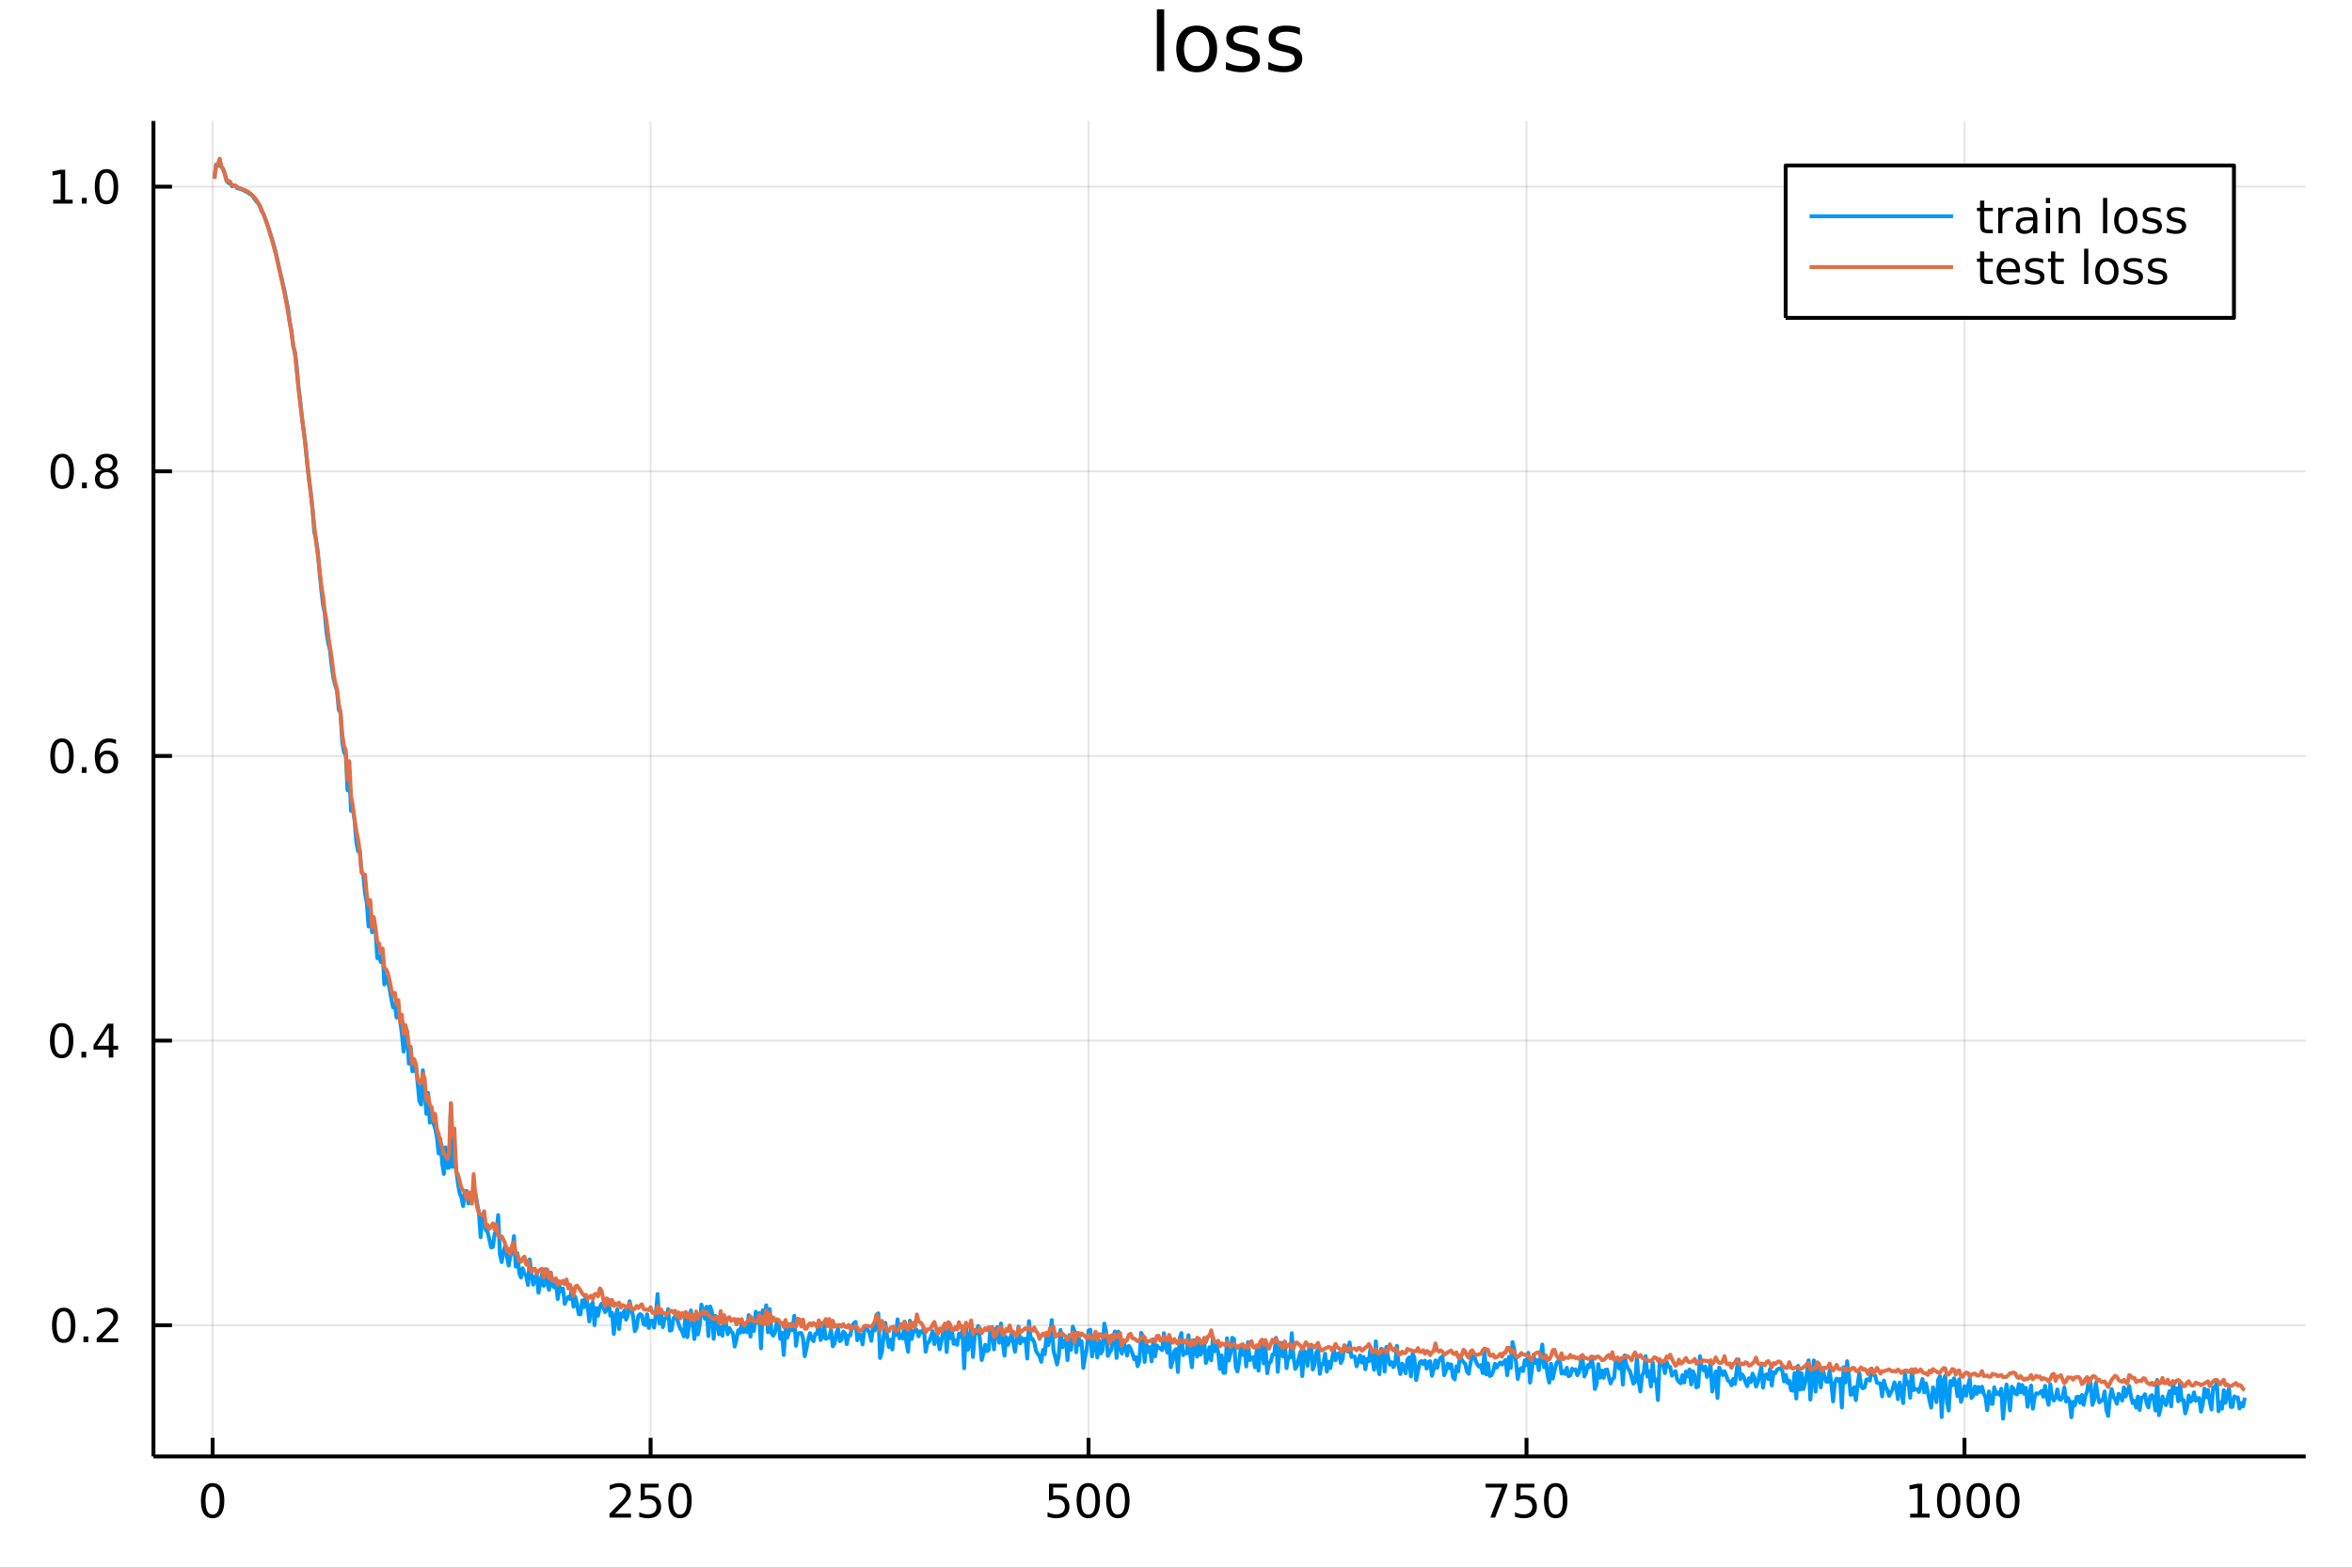 <?xml version="1.0" encoding="utf-8"?>
<svg xmlns="http://www.w3.org/2000/svg" xmlns:xlink="http://www.w3.org/1999/xlink" width="600" height="400" viewBox="0 0 2400 1600">
<rect x="0" y="0" width="2400" height="1600" fill="#333333" stroke="none"/>
<defs>
  <clipPath id="clip080">
    <rect x="0" y="0" width="2400" height="1600"/>
  </clipPath>
</defs>
<path clip-path="url(#clip080)" d="
M0 1600 L2400 1600 L2400 0 L0 0  Z
  " fill="#ffffff" fill-rule="evenodd" fill-opacity="1"/>
<defs>
  <clipPath id="clip081">
    <rect x="480" y="0" width="1681" height="1600"/>
  </clipPath>
</defs>
<path clip-path="url(#clip080)" d="
M156.598 1486.45 L2352.76 1486.45 L2352.76 123.472 L156.598 123.472  Z
  " fill="#ffffff" fill-rule="evenodd" fill-opacity="1"/>
<defs>
  <clipPath id="clip082">
    <rect x="156" y="123" width="2197" height="1364"/>
  </clipPath>
</defs>
<polyline clip-path="url(#clip082)" style="stroke:#000000; stroke-linecap:butt; stroke-linejoin:round; stroke-width:2; stroke-opacity:0.1; fill:none" points="
  216.966,1486.45 216.966,123.472 
  "/>
<polyline clip-path="url(#clip082)" style="stroke:#000000; stroke-linecap:butt; stroke-linejoin:round; stroke-width:2; stroke-opacity:0.1; fill:none" points="
  663.87,1486.45 663.87,123.472 
  "/>
<polyline clip-path="url(#clip082)" style="stroke:#000000; stroke-linecap:butt; stroke-linejoin:round; stroke-width:2; stroke-opacity:0.1; fill:none" points="
  1110.77,1486.45 1110.77,123.472 
  "/>
<polyline clip-path="url(#clip082)" style="stroke:#000000; stroke-linecap:butt; stroke-linejoin:round; stroke-width:2; stroke-opacity:0.1; fill:none" points="
  1557.68,1486.45 1557.68,123.472 
  "/>
<polyline clip-path="url(#clip082)" style="stroke:#000000; stroke-linecap:butt; stroke-linejoin:round; stroke-width:2; stroke-opacity:0.1; fill:none" points="
  2004.58,1486.45 2004.58,123.472 
  "/>
<polyline clip-path="url(#clip080)" style="stroke:#000000; stroke-linecap:butt; stroke-linejoin:round; stroke-width:4; stroke-opacity:1; fill:none" points="
  156.598,1486.45 2352.76,1486.45 
  "/>
<polyline clip-path="url(#clip080)" style="stroke:#000000; stroke-linecap:butt; stroke-linejoin:round; stroke-width:4; stroke-opacity:1; fill:none" points="
  216.966,1486.45 216.966,1467.55 
  "/>
<polyline clip-path="url(#clip080)" style="stroke:#000000; stroke-linecap:butt; stroke-linejoin:round; stroke-width:4; stroke-opacity:1; fill:none" points="
  663.87,1486.45 663.87,1467.55 
  "/>
<polyline clip-path="url(#clip080)" style="stroke:#000000; stroke-linecap:butt; stroke-linejoin:round; stroke-width:4; stroke-opacity:1; fill:none" points="
  1110.77,1486.45 1110.77,1467.55 
  "/>
<polyline clip-path="url(#clip080)" style="stroke:#000000; stroke-linecap:butt; stroke-linejoin:round; stroke-width:4; stroke-opacity:1; fill:none" points="
  1557.68,1486.45 1557.68,1467.55 
  "/>
<polyline clip-path="url(#clip080)" style="stroke:#000000; stroke-linecap:butt; stroke-linejoin:round; stroke-width:4; stroke-opacity:1; fill:none" points="
  2004.58,1486.45 2004.58,1467.55 
  "/>
<path clip-path="url(#clip080)" d="M216.966 1517.37 Q213.355 1517.37 211.526 1520.93 Q209.721 1524.47 209.721 1531.6 Q209.721 1538.71 211.526 1542.27 Q213.355 1545.82 216.966 1545.82 Q220.6 1545.82 222.406 1542.27 Q224.235 1538.71 224.235 1531.6 Q224.235 1524.47 222.406 1520.93 Q220.6 1517.37 216.966 1517.37 M216.966 1513.66 Q222.776 1513.66 225.832 1518.27 Q228.91 1522.85 228.91 1531.6 Q228.91 1540.33 225.832 1544.94 Q222.776 1549.52 216.966 1549.52 Q211.156 1549.52 208.077 1544.94 Q205.022 1540.33 205.022 1531.6 Q205.022 1522.85 208.077 1518.27 Q211.156 1513.66 216.966 1513.66 Z" fill="#000000" fill-rule="evenodd" fill-opacity="1" /><path clip-path="url(#clip080)" d="M627.562 1544.91 L643.882 1544.91 L643.882 1548.85 L621.937 1548.85 L621.937 1544.91 Q624.599 1542.16 629.183 1537.53 Q633.789 1532.88 634.97 1531.53 Q637.215 1529.01 638.095 1527.27 Q638.997 1525.51 638.997 1523.82 Q638.997 1521.07 637.053 1519.33 Q635.132 1517.6 632.03 1517.6 Q629.831 1517.6 627.377 1518.36 Q624.947 1519.13 622.169 1520.68 L622.169 1515.95 Q624.993 1514.82 627.447 1514.24 Q629.9 1513.66 631.937 1513.66 Q637.308 1513.66 640.502 1516.35 Q643.697 1519.03 643.697 1523.52 Q643.697 1525.65 642.886 1527.57 Q642.099 1529.47 639.993 1532.07 Q639.414 1532.74 636.312 1535.95 Q633.21 1539.15 627.562 1544.91 Z" fill="#000000" fill-rule="evenodd" fill-opacity="1" /><path clip-path="url(#clip080)" d="M653.743 1514.29 L672.099 1514.29 L672.099 1518.22 L658.025 1518.22 L658.025 1526.7 Q659.044 1526.35 660.062 1526.19 Q661.081 1526 662.099 1526 Q667.886 1526 671.266 1529.17 Q674.645 1532.34 674.645 1537.76 Q674.645 1543.34 671.173 1546.44 Q667.701 1549.52 661.382 1549.52 Q659.206 1549.52 656.937 1549.15 Q654.692 1548.78 652.284 1548.04 L652.284 1543.34 Q654.368 1544.47 656.59 1545.03 Q658.812 1545.58 661.289 1545.58 Q665.294 1545.58 667.632 1543.48 Q669.97 1541.37 669.97 1537.76 Q669.97 1534.15 667.632 1532.04 Q665.294 1529.94 661.289 1529.94 Q659.414 1529.94 657.539 1530.35 Q655.687 1530.77 653.743 1531.65 L653.743 1514.29 Z" fill="#000000" fill-rule="evenodd" fill-opacity="1" /><path clip-path="url(#clip080)" d="M693.858 1517.37 Q690.247 1517.37 688.418 1520.93 Q686.613 1524.47 686.613 1531.6 Q686.613 1538.71 688.418 1542.27 Q690.247 1545.82 693.858 1545.82 Q697.493 1545.82 699.298 1542.27 Q701.127 1538.71 701.127 1531.6 Q701.127 1524.47 699.298 1520.93 Q697.493 1517.37 693.858 1517.37 M693.858 1513.66 Q699.668 1513.66 702.724 1518.27 Q705.803 1522.85 705.803 1531.6 Q705.803 1540.33 702.724 1544.94 Q699.668 1549.52 693.858 1549.52 Q688.048 1549.52 684.969 1544.94 Q681.914 1540.33 681.914 1531.6 Q681.914 1522.85 684.969 1518.27 Q688.048 1513.66 693.858 1513.66 Z" fill="#000000" fill-rule="evenodd" fill-opacity="1" /><path clip-path="url(#clip080)" d="M1070.39 1514.29 L1088.75 1514.29 L1088.75 1518.22 L1074.67 1518.22 L1074.67 1526.7 Q1075.69 1526.35 1076.71 1526.19 Q1077.73 1526 1078.75 1526 Q1084.54 1526 1087.92 1529.17 Q1091.29 1532.34 1091.29 1537.76 Q1091.29 1543.34 1087.82 1546.44 Q1084.35 1549.52 1078.03 1549.52 Q1075.86 1549.52 1073.59 1549.15 Q1071.34 1548.78 1068.93 1548.04 L1068.93 1543.34 Q1071.02 1544.47 1073.24 1545.03 Q1075.46 1545.58 1077.94 1545.58 Q1081.94 1545.58 1084.28 1543.48 Q1086.62 1541.37 1086.62 1537.76 Q1086.62 1534.15 1084.28 1532.04 Q1081.94 1529.94 1077.94 1529.94 Q1076.06 1529.94 1074.19 1530.35 Q1072.34 1530.77 1070.39 1531.65 L1070.39 1514.29 Z" fill="#000000" fill-rule="evenodd" fill-opacity="1" /><path clip-path="url(#clip080)" d="M1110.51 1517.37 Q1106.9 1517.37 1105.07 1520.93 Q1103.26 1524.47 1103.26 1531.6 Q1103.26 1538.71 1105.07 1542.27 Q1106.9 1545.82 1110.51 1545.82 Q1114.14 1545.82 1115.95 1542.27 Q1117.78 1538.71 1117.78 1531.6 Q1117.78 1524.47 1115.95 1520.93 Q1114.14 1517.37 1110.51 1517.37 M1110.51 1513.66 Q1116.32 1513.66 1119.37 1518.27 Q1122.45 1522.85 1122.45 1531.6 Q1122.45 1540.33 1119.37 1544.94 Q1116.32 1549.52 1110.51 1549.52 Q1104.7 1549.52 1101.62 1544.94 Q1098.56 1540.33 1098.56 1531.6 Q1098.56 1522.85 1101.62 1518.27 Q1104.7 1513.66 1110.51 1513.66 Z" fill="#000000" fill-rule="evenodd" fill-opacity="1" /><path clip-path="url(#clip080)" d="M1140.67 1517.37 Q1137.06 1517.37 1135.23 1520.93 Q1133.42 1524.47 1133.42 1531.6 Q1133.42 1538.71 1135.23 1542.27 Q1137.06 1545.82 1140.67 1545.82 Q1144.3 1545.82 1146.11 1542.27 Q1147.94 1538.71 1147.94 1531.6 Q1147.94 1524.47 1146.11 1520.93 Q1144.3 1517.37 1140.67 1517.37 M1140.67 1513.66 Q1146.48 1513.66 1149.54 1518.27 Q1152.61 1522.85 1152.61 1531.6 Q1152.61 1540.33 1149.54 1544.94 Q1146.48 1549.52 1140.67 1549.52 Q1134.86 1549.52 1131.78 1544.94 Q1128.73 1540.33 1128.73 1531.6 Q1128.73 1522.85 1131.78 1518.27 Q1134.86 1513.66 1140.67 1513.66 Z" fill="#000000" fill-rule="evenodd" fill-opacity="1" /><path clip-path="url(#clip080)" d="M1515.95 1514.29 L1538.18 1514.29 L1538.18 1516.28 L1525.63 1548.85 L1520.75 1548.85 L1532.55 1518.22 L1515.95 1518.22 L1515.95 1514.29 Z" fill="#000000" fill-rule="evenodd" fill-opacity="1" /><path clip-path="url(#clip080)" d="M1547.34 1514.29 L1565.7 1514.29 L1565.7 1518.22 L1551.62 1518.22 L1551.62 1526.7 Q1552.64 1526.35 1553.66 1526.19 Q1554.68 1526 1555.7 1526 Q1561.49 1526 1564.87 1529.17 Q1568.25 1532.34 1568.25 1537.76 Q1568.25 1543.34 1564.77 1546.44 Q1561.3 1549.52 1554.98 1549.52 Q1552.81 1549.52 1550.54 1549.15 Q1548.29 1548.78 1545.88 1548.04 L1545.88 1543.34 Q1547.97 1544.47 1550.19 1545.03 Q1552.41 1545.58 1554.89 1545.58 Q1558.89 1545.58 1561.23 1543.48 Q1563.57 1541.37 1563.57 1537.76 Q1563.57 1534.15 1561.23 1532.04 Q1558.89 1529.94 1554.89 1529.94 Q1553.01 1529.94 1551.14 1530.35 Q1549.29 1530.77 1547.34 1531.65 L1547.34 1514.29 Z" fill="#000000" fill-rule="evenodd" fill-opacity="1" /><path clip-path="url(#clip080)" d="M1587.46 1517.37 Q1583.85 1517.37 1582.02 1520.93 Q1580.21 1524.47 1580.21 1531.6 Q1580.21 1538.71 1582.02 1542.27 Q1583.85 1545.82 1587.46 1545.82 Q1591.09 1545.82 1592.9 1542.27 Q1594.73 1538.71 1594.73 1531.6 Q1594.73 1524.47 1592.9 1520.93 Q1591.09 1517.37 1587.46 1517.37 M1587.46 1513.66 Q1593.27 1513.66 1596.32 1518.27 Q1599.4 1522.85 1599.4 1531.6 Q1599.4 1540.33 1596.32 1544.94 Q1593.27 1549.52 1587.46 1549.52 Q1581.65 1549.52 1578.57 1544.94 Q1575.51 1540.33 1575.51 1531.6 Q1575.51 1522.85 1578.57 1518.27 Q1581.65 1513.66 1587.46 1513.66 Z" fill="#000000" fill-rule="evenodd" fill-opacity="1" /><path clip-path="url(#clip080)" d="M1949.11 1544.91 L1956.75 1544.91 L1956.75 1518.55 L1948.44 1520.21 L1948.44 1515.95 L1956.7 1514.29 L1961.38 1514.29 L1961.38 1544.91 L1969.02 1544.91 L1969.02 1548.85 L1949.11 1548.85 L1949.11 1544.91 Z" fill="#000000" fill-rule="evenodd" fill-opacity="1" /><path clip-path="url(#clip080)" d="M1988.46 1517.37 Q1984.85 1517.37 1983.02 1520.93 Q1981.21 1524.47 1981.21 1531.6 Q1981.21 1538.71 1983.02 1542.27 Q1984.85 1545.82 1988.46 1545.82 Q1992.09 1545.82 1993.9 1542.27 Q1995.73 1538.71 1995.73 1531.6 Q1995.73 1524.47 1993.9 1520.93 Q1992.09 1517.37 1988.46 1517.37 M1988.46 1513.66 Q1994.27 1513.66 1997.33 1518.27 Q2000.4 1522.85 2000.4 1531.6 Q2000.4 1540.33 1997.33 1544.94 Q1994.27 1549.52 1988.46 1549.52 Q1982.65 1549.52 1979.57 1544.94 Q1976.51 1540.33 1976.51 1531.6 Q1976.51 1522.85 1979.57 1518.27 Q1982.65 1513.66 1988.46 1513.66 Z" fill="#000000" fill-rule="evenodd" fill-opacity="1" /><path clip-path="url(#clip080)" d="M2018.62 1517.37 Q2015.01 1517.37 2013.18 1520.93 Q2011.38 1524.47 2011.38 1531.6 Q2011.38 1538.71 2013.18 1542.27 Q2015.01 1545.82 2018.62 1545.82 Q2022.26 1545.82 2024.06 1542.27 Q2025.89 1538.71 2025.89 1531.6 Q2025.89 1524.47 2024.06 1520.93 Q2022.26 1517.37 2018.62 1517.37 M2018.62 1513.66 Q2024.43 1513.66 2027.49 1518.27 Q2030.57 1522.85 2030.57 1531.6 Q2030.57 1540.33 2027.49 1544.94 Q2024.43 1549.52 2018.62 1549.52 Q2012.81 1549.52 2009.73 1544.94 Q2006.68 1540.33 2006.68 1531.6 Q2006.68 1522.85 2009.73 1518.27 Q2012.81 1513.66 2018.62 1513.66 Z" fill="#000000" fill-rule="evenodd" fill-opacity="1" /><path clip-path="url(#clip080)" d="M2048.78 1517.37 Q2045.17 1517.37 2043.34 1520.93 Q2041.54 1524.47 2041.54 1531.6 Q2041.54 1538.71 2043.34 1542.27 Q2045.17 1545.82 2048.78 1545.82 Q2052.42 1545.82 2054.22 1542.27 Q2056.05 1538.71 2056.05 1531.6 Q2056.05 1524.47 2054.22 1520.93 Q2052.42 1517.37 2048.78 1517.37 M2048.78 1513.66 Q2054.59 1513.66 2057.65 1518.27 Q2060.73 1522.85 2060.73 1531.6 Q2060.73 1540.33 2057.65 1544.94 Q2054.59 1549.52 2048.78 1549.52 Q2042.97 1549.52 2039.89 1544.94 Q2036.84 1540.33 2036.84 1531.6 Q2036.84 1522.85 2039.89 1518.27 Q2042.97 1513.66 2048.78 1513.66 Z" fill="#000000" fill-rule="evenodd" fill-opacity="1" /><polyline clip-path="url(#clip082)" style="stroke:#000000; stroke-linecap:butt; stroke-linejoin:round; stroke-width:2; stroke-opacity:0.1; fill:none" points="
  156.598,1352.59 2352.76,1352.59 
  "/>
<polyline clip-path="url(#clip082)" style="stroke:#000000; stroke-linecap:butt; stroke-linejoin:round; stroke-width:2; stroke-opacity:0.1; fill:none" points="
  156.598,1062.07 2352.76,1062.07 
  "/>
<polyline clip-path="url(#clip082)" style="stroke:#000000; stroke-linecap:butt; stroke-linejoin:round; stroke-width:2; stroke-opacity:0.1; fill:none" points="
  156.598,771.553 2352.76,771.553 
  "/>
<polyline clip-path="url(#clip082)" style="stroke:#000000; stroke-linecap:butt; stroke-linejoin:round; stroke-width:2; stroke-opacity:0.1; fill:none" points="
  156.598,481.032 2352.76,481.032 
  "/>
<polyline clip-path="url(#clip082)" style="stroke:#000000; stroke-linecap:butt; stroke-linejoin:round; stroke-width:2; stroke-opacity:0.1; fill:none" points="
  156.598,190.511 2352.76,190.511 
  "/>
<polyline clip-path="url(#clip080)" style="stroke:#000000; stroke-linecap:butt; stroke-linejoin:round; stroke-width:4; stroke-opacity:1; fill:none" points="
  156.598,1486.45 156.598,123.472 
  "/>
<polyline clip-path="url(#clip080)" style="stroke:#000000; stroke-linecap:butt; stroke-linejoin:round; stroke-width:4; stroke-opacity:1; fill:none" points="
  156.598,1352.59 175.496,1352.59 
  "/>
<polyline clip-path="url(#clip080)" style="stroke:#000000; stroke-linecap:butt; stroke-linejoin:round; stroke-width:4; stroke-opacity:1; fill:none" points="
  156.598,1062.07 175.496,1062.07 
  "/>
<polyline clip-path="url(#clip080)" style="stroke:#000000; stroke-linecap:butt; stroke-linejoin:round; stroke-width:4; stroke-opacity:1; fill:none" points="
  156.598,771.553 175.496,771.553 
  "/>
<polyline clip-path="url(#clip080)" style="stroke:#000000; stroke-linecap:butt; stroke-linejoin:round; stroke-width:4; stroke-opacity:1; fill:none" points="
  156.598,481.032 175.496,481.032 
  "/>
<polyline clip-path="url(#clip080)" style="stroke:#000000; stroke-linecap:butt; stroke-linejoin:round; stroke-width:4; stroke-opacity:1; fill:none" points="
  156.598,190.511 175.496,190.511 
  "/>
<path clip-path="url(#clip080)" d="M65.02 1338.39 Q61.409 1338.39 59.58 1341.96 Q57.775 1345.5 57.775 1352.63 Q57.775 1359.74 59.58 1363.3 Q61.409 1366.84 65.02 1366.84 Q68.654 1366.84 70.46 1363.3 Q72.288 1359.74 72.288 1352.63 Q72.288 1345.5 70.46 1341.96 Q68.654 1338.39 65.02 1338.39 M65.02 1334.69 Q70.83 1334.69 73.885 1339.3 Q76.964 1343.88 76.964 1352.63 Q76.964 1361.36 73.885 1365.96 Q70.83 1370.55 65.02 1370.55 Q59.21 1370.55 56.131 1365.96 Q53.075 1361.36 53.075 1352.63 Q53.075 1343.88 56.131 1339.3 Q59.21 1334.69 65.02 1334.69 Z" fill="#000000" fill-rule="evenodd" fill-opacity="1" /><path clip-path="url(#clip080)" d="M85.182 1363.99 L90.066 1363.99 L90.066 1369.87 L85.182 1369.87 L85.182 1363.99 Z" fill="#000000" fill-rule="evenodd" fill-opacity="1" /><path clip-path="url(#clip080)" d="M104.279 1365.94 L120.598 1365.94 L120.598 1369.87 L98.654 1369.87 L98.654 1365.94 Q101.316 1363.18 105.899 1358.55 Q110.506 1353.9 111.686 1352.56 Q113.932 1350.04 114.811 1348.3 Q115.714 1346.54 115.714 1344.85 Q115.714 1342.1 113.77 1340.36 Q111.848 1338.62 108.746 1338.62 Q106.547 1338.62 104.094 1339.39 Q101.663 1340.15 98.885 1341.7 L98.885 1336.98 Q101.709 1335.85 104.163 1335.27 Q106.617 1334.69 108.654 1334.69 Q114.024 1334.69 117.219 1337.37 Q120.413 1340.06 120.413 1344.55 Q120.413 1346.68 119.603 1348.6 Q118.816 1350.5 116.709 1353.09 Q116.131 1353.76 113.029 1356.98 Q109.927 1360.18 104.279 1365.94 Z" fill="#000000" fill-rule="evenodd" fill-opacity="1" /><path clip-path="url(#clip080)" d="M62.937 1047.87 Q59.325 1047.87 57.497 1051.44 Q55.691 1054.98 55.691 1062.11 Q55.691 1069.21 57.497 1072.78 Q59.325 1076.32 62.937 1076.32 Q66.571 1076.32 68.376 1072.78 Q70.205 1069.21 70.205 1062.11 Q70.205 1054.98 68.376 1051.44 Q66.571 1047.87 62.937 1047.87 M62.937 1044.17 Q68.747 1044.17 71.802 1048.78 Q74.881 1053.36 74.881 1062.11 Q74.881 1070.84 71.802 1075.44 Q68.747 1080.02 62.937 1080.02 Q57.126 1080.02 54.048 1075.44 Q50.992 1070.84 50.992 1062.11 Q50.992 1053.36 54.048 1048.78 Q57.126 1044.17 62.937 1044.17 Z" fill="#000000" fill-rule="evenodd" fill-opacity="1" /><path clip-path="url(#clip080)" d="M83.098 1073.47 L87.983 1073.47 L87.983 1079.35 L83.098 1079.35 L83.098 1073.47 Z" fill="#000000" fill-rule="evenodd" fill-opacity="1" /><path clip-path="url(#clip080)" d="M111.015 1048.87 L99.21 1067.32 L111.015 1067.32 L111.015 1048.87 M109.788 1044.79 L115.668 1044.79 L115.668 1067.32 L120.598 1067.32 L120.598 1071.21 L115.668 1071.21 L115.668 1079.35 L111.015 1079.35 L111.015 1071.21 L95.413 1071.21 L95.413 1066.69 L109.788 1044.79 Z" fill="#000000" fill-rule="evenodd" fill-opacity="1" /><path clip-path="url(#clip080)" d="M63.261 757.351 Q59.65 757.351 57.821 760.916 Q56.015 764.458 56.015 771.588 Q56.015 778.694 57.821 782.259 Q59.65 785.8 63.261 785.8 Q66.895 785.8 68.7 782.259 Q70.529 778.694 70.529 771.588 Q70.529 764.458 68.7 760.916 Q66.895 757.351 63.261 757.351 M63.261 753.648 Q69.071 753.648 72.126 758.254 Q75.205 762.838 75.205 771.588 Q75.205 780.314 72.126 784.921 Q69.071 789.504 63.261 789.504 Q57.45 789.504 54.372 784.921 Q51.316 780.314 51.316 771.588 Q51.316 762.838 54.372 758.254 Q57.45 753.648 63.261 753.648 Z" fill="#000000" fill-rule="evenodd" fill-opacity="1" /><path clip-path="url(#clip080)" d="M83.422 782.953 L88.307 782.953 L88.307 788.833 L83.422 788.833 L83.422 782.953 Z" fill="#000000" fill-rule="evenodd" fill-opacity="1" /><path clip-path="url(#clip080)" d="M109.071 769.689 Q105.922 769.689 104.071 771.842 Q102.242 773.995 102.242 777.745 Q102.242 781.472 104.071 783.648 Q105.922 785.8 109.071 785.8 Q112.219 785.8 114.047 783.648 Q115.899 781.472 115.899 777.745 Q115.899 773.995 114.047 771.842 Q112.219 769.689 109.071 769.689 M118.353 755.037 L118.353 759.296 Q116.594 758.463 114.788 758.023 Q113.006 757.583 111.246 757.583 Q106.617 757.583 104.163 760.708 Q101.733 763.833 101.385 770.152 Q102.751 768.138 104.811 767.074 Q106.871 765.986 109.348 765.986 Q114.557 765.986 117.566 769.157 Q120.598 772.305 120.598 777.745 Q120.598 783.069 117.45 786.287 Q114.302 789.504 109.071 789.504 Q103.075 789.504 99.904 784.921 Q96.733 780.314 96.733 771.588 Q96.733 763.393 100.621 758.532 Q104.51 753.648 111.061 753.648 Q112.82 753.648 114.603 753.995 Q116.408 754.342 118.353 755.037 Z" fill="#000000" fill-rule="evenodd" fill-opacity="1" /><path clip-path="url(#clip080)" d="M63.515 466.831 Q59.904 466.831 58.075 470.396 Q56.27 473.937 56.27 481.067 Q56.27 488.173 58.075 491.738 Q59.904 495.28 63.515 495.28 Q67.149 495.28 68.955 491.738 Q70.784 488.173 70.784 481.067 Q70.784 473.937 68.955 470.396 Q67.149 466.831 63.515 466.831 M63.515 463.127 Q69.325 463.127 72.381 467.733 Q75.46 472.317 75.46 481.067 Q75.46 489.794 72.381 494.4 Q69.325 498.983 63.515 498.983 Q57.705 498.983 54.626 494.4 Q51.571 489.794 51.571 481.067 Q51.571 472.317 54.626 467.733 Q57.705 463.127 63.515 463.127 Z" fill="#000000" fill-rule="evenodd" fill-opacity="1" /><path clip-path="url(#clip080)" d="M83.677 492.432 L88.561 492.432 L88.561 498.312 L83.677 498.312 L83.677 492.432 Z" fill="#000000" fill-rule="evenodd" fill-opacity="1" /><path clip-path="url(#clip080)" d="M108.746 481.9 Q105.413 481.9 103.492 483.682 Q101.594 485.465 101.594 488.59 Q101.594 491.715 103.492 493.497 Q105.413 495.28 108.746 495.28 Q112.08 495.28 114.001 493.497 Q115.922 491.692 115.922 488.59 Q115.922 485.465 114.001 483.682 Q112.103 481.9 108.746 481.9 M104.071 479.909 Q101.061 479.169 99.371 477.108 Q97.705 475.048 97.705 472.085 Q97.705 467.942 100.645 465.534 Q103.608 463.127 108.746 463.127 Q113.908 463.127 116.848 465.534 Q119.788 467.942 119.788 472.085 Q119.788 475.048 118.098 477.108 Q116.432 479.169 113.445 479.909 Q116.825 480.696 118.7 482.988 Q120.598 485.28 120.598 488.59 Q120.598 493.613 117.52 496.298 Q114.464 498.983 108.746 498.983 Q103.029 498.983 99.95 496.298 Q96.895 493.613 96.895 488.59 Q96.895 485.28 98.793 482.988 Q100.691 480.696 104.071 479.909 M102.358 472.525 Q102.358 475.21 104.024 476.715 Q105.714 478.22 108.746 478.22 Q111.756 478.22 113.445 476.715 Q115.158 475.21 115.158 472.525 Q115.158 469.84 113.445 468.335 Q111.756 466.831 108.746 466.831 Q105.714 466.831 104.024 468.335 Q102.358 469.84 102.358 472.525 Z" fill="#000000" fill-rule="evenodd" fill-opacity="1" /><path clip-path="url(#clip080)" d="M54.233 203.856 L61.872 203.856 L61.872 177.49 L53.562 179.157 L53.562 174.898 L61.825 173.231 L66.501 173.231 L66.501 203.856 L74.14 203.856 L74.14 207.791 L54.233 207.791 L54.233 203.856 Z" fill="#000000" fill-rule="evenodd" fill-opacity="1" /><path clip-path="url(#clip080)" d="M83.585 201.912 L88.469 201.912 L88.469 207.791 L83.585 207.791 L83.585 201.912 Z" fill="#000000" fill-rule="evenodd" fill-opacity="1" /><path clip-path="url(#clip080)" d="M108.654 176.31 Q105.043 176.31 103.214 179.875 Q101.409 183.416 101.409 190.546 Q101.409 197.652 103.214 201.217 Q105.043 204.759 108.654 204.759 Q112.288 204.759 114.094 201.217 Q115.922 197.652 115.922 190.546 Q115.922 183.416 114.094 179.875 Q112.288 176.31 108.654 176.31 M108.654 172.606 Q114.464 172.606 117.52 177.213 Q120.598 181.796 120.598 190.546 Q120.598 199.273 117.52 203.879 Q114.464 208.463 108.654 208.463 Q102.844 208.463 99.765 203.879 Q96.71 199.273 96.71 190.546 Q96.71 181.796 99.765 177.213 Q102.844 172.606 108.654 172.606 Z" fill="#000000" fill-rule="evenodd" fill-opacity="1" /><path clip-path="url(#clip080)" d="M1180.48 9.544 L1187.94 9.544 L1187.94 72.576 L1180.48 72.576 L1180.48 9.544 Z" fill="#000000" fill-rule="evenodd" fill-opacity="1" /><path clip-path="url(#clip080)" d="M1221.12 32.431 Q1215.12 32.431 1211.64 37.131 Q1208.15 41.789 1208.15 49.931 Q1208.15 58.074 1211.6 62.773 Q1215.08 67.431 1221.12 67.431 Q1227.07 67.431 1230.55 62.732 Q1234.04 58.033 1234.04 49.931 Q1234.04 41.87 1230.55 37.171 Q1227.07 32.431 1221.12 32.431 M1221.12 26.112 Q1230.84 26.112 1236.39 32.431 Q1241.94 38.751 1241.94 49.931 Q1241.94 61.071 1236.39 67.431 Q1230.84 73.751 1221.12 73.751 Q1211.35 73.751 1205.8 67.431 Q1200.29 61.071 1200.29 49.931 Q1200.29 38.751 1205.8 32.431 Q1211.35 26.112 1221.12 26.112 Z" fill="#000000" fill-rule="evenodd" fill-opacity="1" /><path clip-path="url(#clip080)" d="M1283.22 28.543 L1283.22 35.591 Q1280.06 33.971 1276.65 33.161 Q1273.25 32.35 1269.6 32.35 Q1264.05 32.35 1261.26 34.052 Q1258.51 35.753 1258.51 39.156 Q1258.51 41.749 1260.49 43.248 Q1262.48 44.706 1268.47 46.043 L1271.02 46.61 Q1278.96 48.311 1282.28 51.43 Q1285.65 54.509 1285.65 60.059 Q1285.65 66.378 1280.62 70.064 Q1275.64 73.751 1266.89 73.751 Q1263.24 73.751 1259.27 73.022 Q1255.35 72.333 1250.97 70.915 L1250.97 63.218 Q1255.1 65.365 1259.11 66.459 Q1263.12 67.512 1267.05 67.512 Q1272.32 67.512 1275.15 65.73 Q1277.99 63.907 1277.99 60.626 Q1277.99 57.588 1275.92 55.967 Q1273.9 54.347 1266.97 52.848 L1264.38 52.24 Q1257.45 50.782 1254.37 47.785 Q1251.29 44.746 1251.29 39.48 Q1251.29 33.08 1255.83 29.596 Q1260.37 26.112 1268.71 26.112 Q1272.85 26.112 1276.49 26.72 Q1280.14 27.327 1283.22 28.543 Z" fill="#000000" fill-rule="evenodd" fill-opacity="1" /><path clip-path="url(#clip080)" d="M1326.44 28.543 L1326.44 35.591 Q1323.28 33.971 1319.88 33.161 Q1316.47 32.35 1312.83 32.35 Q1307.28 32.35 1304.48 34.052 Q1301.73 35.753 1301.73 39.156 Q1301.73 41.749 1303.71 43.248 Q1305.7 44.706 1311.69 46.043 L1314.25 46.61 Q1322.19 48.311 1325.51 51.43 Q1328.87 54.509 1328.87 60.059 Q1328.87 66.378 1323.85 70.064 Q1318.86 73.751 1310.11 73.751 Q1306.47 73.751 1302.5 73.022 Q1298.57 72.333 1294.19 70.915 L1294.19 63.218 Q1298.33 65.365 1302.34 66.459 Q1306.35 67.512 1310.28 67.512 Q1315.54 67.512 1318.38 65.73 Q1321.21 63.907 1321.21 60.626 Q1321.21 57.588 1319.15 55.967 Q1317.12 54.347 1310.19 52.848 L1307.6 52.24 Q1300.68 50.782 1297.6 47.785 Q1294.52 44.746 1294.52 39.48 Q1294.52 33.08 1299.05 29.596 Q1303.59 26.112 1311.94 26.112 Q1316.07 26.112 1319.71 26.72 Q1323.36 27.327 1326.44 28.543 Z" fill="#000000" fill-rule="evenodd" fill-opacity="1" /><polyline clip-path="url(#clip082)" style="stroke:#009af9; stroke-linecap:butt; stroke-linejoin:round; stroke-width:4; stroke-opacity:1; fill:none" points="
  218.754,182.179 220.541,168.027 222.329,169.236 224.116,163.043 225.904,170.4 227.692,172.294 229.479,177.457 231.267,184.618 233.055,186.76 234.842,186.914 
  236.63,189.973 238.417,189.54 240.205,189.375 241.993,191.94 243.78,192.407 245.568,192.987 247.355,193.639 249.143,194.471 250.931,195.59 252.718,196.091 
  254.506,197.931 256.294,198.531 258.081,200.631 259.869,203.176 261.656,205.698 263.444,207.398 265.232,210.596 267.019,215.656 268.807,218.046 270.595,223.241 
  272.382,228.265 274.17,233.249 275.957,239.394 277.745,244.165 279.533,250.865 281.32,257.182 283.108,265.234 284.895,274.303 286.683,281.141 288.471,289.103 
  290.258,296.45 292.046,305.951 293.834,314.304 295.621,328.559 297.409,337.241 299.196,353.31 300.984,359.344 302.772,374.146 304.559,394.65 306.347,408.967 
  308.134,426.571 309.922,439.894 311.71,453.032 313.497,473.225 315.285,489.553 317.073,502.868 318.86,518.977 320.648,543.016 322.435,550.149 324.223,562.622 
  326.011,583.087 327.798,601.529 329.586,616.81 331.373,626.044 333.161,645.133 334.949,656.554 336.736,663.634 338.524,680.691 340.312,692.428 342.099,699.553 
  343.887,704.842 345.674,724.432 347.462,727.381 349.25,757.564 351.037,767.803 352.825,770.421 354.612,806.589 356.4,787.678 358.188,827.554 359.975,825.933 
  361.763,836.418 363.551,859.039 365.338,868.675 367.126,867.934 368.913,889.034 370.701,893.008 372.489,911.785 374.276,921.327 376.064,945.599 377.851,925.026 
  379.639,951.348 381.427,949.371 383.214,950.904 385.002,977.944 386.79,975.849 388.577,981.87 390.365,969.69 392.152,1004.77 393.94,996.616 395.728,1001.07 
  397.515,1008.76 399.303,1019.43 401.09,1028.18 402.878,1025.09 404.666,1038.52 406.453,1030.59 408.241,1041.26 410.029,1054.62 411.816,1073.24 413.604,1058.39 
  415.391,1052.7 417.179,1085.5 418.967,1068.34 420.754,1093.4 422.542,1092.7 424.329,1088.56 426.117,1104.69 427.905,1123.49 429.692,1127.3 431.48,1092.26 
  433.268,1112.97 435.055,1136.78 436.843,1115.45 438.63,1145.77 440.418,1140.92 442.206,1146.07 443.993,1151.52 445.781,1160.23 447.568,1177.23 449.356,1162.28 
  451.144,1186.93 452.931,1198.09 454.719,1171 456.507,1191.93 458.294,1191.63 460.082,1126.94 461.869,1190.79 463.657,1172.31 465.445,1193.04 467.232,1207.49 
  469.02,1217.53 470.807,1222.11 472.595,1230.94 474.383,1215.84 476.17,1215.47 477.958,1228.27 479.746,1220.4 481.533,1220.37 483.321,1217.79 485.108,1217.65 
  486.896,1228.35 488.684,1237.81 490.471,1262.69 492.259,1241.51 494.046,1247.75 495.834,1255.34 497.622,1257.61 499.409,1265.34 501.197,1273.08 502.985,1272.65 
  504.772,1258.87 506.56,1258.01 508.347,1240.21 510.135,1280.02 511.923,1288.15 513.71,1277.32 515.498,1271.68 517.286,1282.29 519.073,1291.62 520.861,1281.62 
  522.648,1277.3 524.436,1261.55 526.224,1292.64 528.011,1279.01 529.799,1299.09 531.586,1303.85 533.374,1294.43 535.162,1299.89 536.949,1302.25 538.737,1311.42 
  540.525,1285.38 542.312,1300.58 544.1,1311.05 545.887,1303.78 547.675,1300.78 549.463,1319.39 551.25,1309.56 553.038,1300.14 554.825,1312.41 556.613,1295.33 
  558.401,1309.71 560.188,1316.41 561.976,1298.78 563.764,1312.47 565.551,1313.91 567.339,1310.2 569.126,1325.82 570.914,1313.13 572.702,1318.04 574.489,1315.07 
  576.277,1330.83 578.064,1326.2 579.852,1323.7 581.64,1325.78 583.427,1315.28 585.215,1333.63 587.003,1323.59 588.79,1331.05 590.578,1341.32 592.365,1341.39 
  594.153,1327.23 595.941,1334.21 597.728,1322.18 599.516,1331.7 601.303,1348.69 603.091,1332.16 604.879,1329.38 606.666,1352.46 608.454,1335.08 610.242,1342.85 
  612.029,1334.17 613.817,1330.51 615.604,1334.42 617.392,1339.16 619.18,1336.87 620.967,1326.53 622.755,1342.8 624.542,1339.9 626.33,1361.48 628.118,1344.08 
  629.905,1336.38 631.693,1356.38 633.481,1340.62 635.268,1343.8 637.056,1337.43 638.843,1346.86 640.631,1342.33 642.419,1328.1 644.206,1335.22 645.994,1343.37 
  647.781,1358.64 649.569,1355.05 651.357,1342.8 653.144,1341.11 654.932,1342.45 656.72,1351.26 658.507,1352.35 660.295,1341.36 662.082,1355.35 663.87,1348.03 
  665.658,1347.93 667.445,1354.96 669.233,1340.43 671.02,1320.79 672.808,1350.58 674.596,1338.39 676.383,1354.44 678.171,1346.01 679.959,1345.15 681.746,1336.15 
  683.534,1358.03 685.321,1357.41 687.109,1345.86 688.897,1343.43 690.684,1344.98 692.472,1351.5 694.259,1356.18 696.047,1358.93 697.835,1363.9 699.622,1339.74 
  701.41,1364.71 703.198,1352.07 704.985,1337.46 706.773,1350.42 708.56,1366.61 710.348,1345.47 712.136,1362.01 713.923,1352.74 715.711,1331.48 717.498,1337.17 
  719.286,1345.93 721.074,1333.72 722.861,1363.64 724.649,1333.41 726.437,1338.8 728.224,1366.34 730.012,1343.06 731.799,1345.19 733.587,1361.77 735.375,1354.23 
  737.162,1363.31 738.95,1343.95 740.737,1350.67 742.525,1361.71 744.313,1355.5 746.1,1359.07 747.888,1360.73 749.676,1374.3 751.463,1367.39 753.251,1357.75 
  755.038,1360.31 756.826,1350.6 758.614,1359.63 760.401,1356.05 762.189,1359.68 763.976,1342.22 765.764,1364.25 767.552,1350.41 769.339,1358.39 771.127,1338.79 
  772.915,1349.68 774.702,1340.24 776.49,1376.14 778.277,1337.39 780.065,1342.98 781.853,1332.19 783.64,1359.72 785.428,1336.08 787.216,1360.57 789.003,1363.26 
  790.791,1359.77 792.578,1349.9 794.366,1347.56 796.154,1366.45 797.941,1360.25 799.729,1382.82 801.516,1356.29 803.304,1365.23 805.092,1359.37 806.879,1351.25 
  808.667,1357.71 810.455,1342.93 812.242,1373.51 814.03,1361.19 815.817,1360.63 817.605,1360.45 819.393,1365.52 821.18,1384.19 822.968,1376.01 824.755,1366.85 
  826.543,1360.56 828.331,1366.34 830.118,1368.83 831.906,1361.31 833.694,1361.45 835.481,1349.86 837.269,1367.64 839.056,1364.86 840.844,1352.74 842.632,1366.36 
  844.419,1365.33 846.207,1365.36 847.994,1356.75 849.782,1374.02 851.57,1371.36 853.357,1360.67 855.145,1356.17 856.933,1368.77 858.72,1367.21 860.508,1359.12 
  862.295,1360.72 864.083,1371.79 865.871,1363.03 867.658,1363.01 869.446,1353.34 871.233,1350.62 873.021,1349.15 874.809,1367.87 876.596,1361.71 878.384,1362.49 
  880.172,1372.12 881.959,1357.03 883.747,1356.23 885.534,1357.4 887.322,1360.57 889.11,1368.49 890.897,1353.46 892.685,1357.87 894.472,1341.75 896.26,1340.47 
  898.048,1385.99 899.835,1380.39 901.623,1364.97 903.411,1350.15 905.198,1363.95 906.986,1374.7 908.773,1367.35 910.561,1377.36 912.349,1357.58 914.136,1362.59 
  915.924,1346.47 917.711,1365.92 919.499,1362.78 921.287,1366.1 923.074,1349.05 924.862,1369.92 926.65,1379.62 928.437,1347.9 930.225,1366.7 932.012,1359.59 
  933.8,1357.26 935.588,1357.43 937.375,1363.84 939.163,1358.9 940.95,1359.7 942.738,1355.43 944.526,1379.57 946.313,1370.77 948.101,1369.52 949.889,1364.35 
  951.676,1358.56 953.464,1371.83 955.251,1361.32 957.039,1365.84 958.827,1377.13 960.614,1368.61 962.402,1358.6 964.189,1352.19 965.977,1379.84 967.765,1357.09 
  969.552,1365.75 971.34,1357.27 973.128,1371.52 974.915,1367.99 976.703,1372.62 978.49,1361.27 980.278,1364.32 982.066,1357.35 983.853,1396.48 985.641,1352.92 
  987.428,1377.81 989.216,1373.45 991.004,1351.5 992.791,1384.95 994.579,1363.53 996.367,1358.71 998.154,1353.32 999.942,1367.82 1001.73,1388.03 1003.52,1381.15 
  1005.3,1372.49 1007.09,1378.99 1008.88,1377.69 1010.67,1355.09 1012.46,1354.72 1014.24,1377.18 1016.03,1356.79 1017.82,1354.4 1019.61,1370.39 1021.39,1350.79 
  1023.18,1369.76 1024.97,1383.65 1026.76,1364.59 1028.54,1372.47 1030.33,1367.99 1032.12,1361.5 1033.91,1369.4 1035.69,1379.64 1037.48,1366.77 1039.27,1354 
  1041.06,1371.09 1042.84,1365.72 1044.63,1368.69 1046.42,1366.21 1048.21,1386.54 1050,1348.36 1051.78,1366.73 1053.57,1366.44 1055.36,1369.99 1057.15,1378.8 
  1058.93,1381.65 1060.72,1384.13 1062.51,1389.89 1064.3,1377.77 1066.08,1382.03 1067.87,1363.2 1069.66,1372.97 1071.45,1363.29 1073.23,1347.27 1075.02,1378.64 
  1076.81,1385.4 1078.6,1392.56 1080.38,1383.95 1082.17,1357.32 1083.96,1375.06 1085.75,1368.65 1087.53,1367.51 1089.32,1388.14 1091.11,1362.7 1092.9,1377.61 
  1094.69,1353.97 1096.47,1358.9 1098.26,1380.08 1100.05,1360.47 1101.84,1372.57 1103.62,1368.85 1105.41,1396.14 1107.2,1385.21 1108.99,1376.19 1110.77,1358.06 
  1112.56,1357.09 1114.35,1384.46 1116.14,1370.38 1117.92,1367.96 1119.71,1385.47 1121.5,1368.21 1123.29,1381.24 1125.07,1378.26 1126.86,1350.88 1128.65,1358.82 
  1130.44,1383.87 1132.23,1380.22 1134.01,1377.71 1135.8,1364.61 1137.59,1358.94 1139.38,1385.88 1141.16,1359.13 1142.95,1375.16 1144.74,1381.35 1146.53,1370.24 
  1148.31,1374.59 1150.1,1383.49 1151.89,1373.64 1153.68,1376.54 1155.46,1381.09 1157.25,1387.19 1159.04,1385.01 1160.83,1394.37 1162.61,1388.78 1164.4,1360.34 
  1166.19,1363.33 1167.98,1389.99 1169.77,1371.43 1171.55,1379.91 1173.34,1374.99 1175.13,1389.44 1176.92,1367 1178.7,1384.25 1180.49,1373.18 1182.28,1375.75 
  1184.07,1376.09 1185.85,1378.04 1187.64,1360.74 1189.43,1373.93 1191.22,1380.53 1193,1367.79 1194.79,1395.39 1196.58,1388.88 1198.37,1378.96 1200.15,1376.85 
  1201.94,1400.25 1203.73,1365.94 1205.52,1360.53 1207.31,1383.07 1209.09,1380.51 1210.88,1381.29 1212.67,1362.74 1214.46,1382.04 1216.24,1395.36 1218.03,1367.81 
  1219.82,1379.38 1221.61,1384.5 1223.39,1366.69 1225.18,1382.59 1226.97,1377.9 1228.76,1367.65 1230.54,1390.98 1232.33,1384.99 1234.12,1375.04 1235.91,1388.28 
  1237.69,1365.19 1239.48,1379.16 1241.27,1373.04 1243.06,1380.26 1244.85,1397.22 1246.63,1383.29 1248.42,1401.16 1250.21,1400.96 1252,1365.83 1253.78,1388.64 
  1255.57,1381.44 1257.36,1365.37 1259.15,1366.44 1260.93,1395.08 1262.72,1399.75 1264.51,1389.54 1266.3,1373.33 1268.08,1382.76 1269.87,1374.18 1271.66,1394.65 
  1273.45,1369.83 1275.23,1388.1 1277.02,1385.99 1278.81,1385.04 1280.6,1395.48 1282.39,1377.43 1284.17,1398.9 1285.96,1376.7 1287.75,1369.63 1289.54,1391.49 
  1291.32,1374.35 1293.11,1401.49 1294.9,1391.28 1296.69,1389.81 1298.47,1382.46 1300.26,1382.21 1302.05,1365.37 1303.84,1400.08 1305.62,1378.38 1307.41,1370.6 
  1309.2,1384.42 1310.99,1369.25 1312.77,1396.41 1314.56,1384.88 1316.35,1385.53 1318.14,1360.68 1319.93,1385.06 1321.71,1397.15 1323.5,1393.78 1325.29,1386.29 
  1327.08,1379.52 1328.86,1404.39 1330.65,1378.57 1332.44,1380.37 1334.23,1393.92 1336.01,1373.81 1337.8,1372.52 1339.59,1397.8 1341.38,1392.95 1343.16,1380.39 
  1344.95,1377.38 1346.74,1402.17 1348.53,1392.11 1350.31,1392.31 1352.1,1381.57 1353.89,1399.91 1355.68,1389.74 1357.46,1396.27 1359.25,1386.84 1361.04,1377.12 
  1362.83,1388.31 1364.62,1381.75 1366.4,1381.27 1368.19,1391.06 1369.98,1387.19 1371.77,1373.12 1373.55,1374.22 1375.34,1379.63 1377.13,1370.19 1378.92,1384.93 
  1380.7,1384.13 1382.49,1384.64 1384.28,1394.45 1386.07,1389.14 1387.85,1383.27 1389.64,1390.6 1391.43,1384.87 1393.22,1397.44 1395,1386.92 1396.79,1389.26 
  1398.58,1374.99 1400.37,1386.54 1402.16,1397.99 1403.94,1368.99 1405.73,1393.09 1407.52,1402.55 1409.31,1376.68 1411.09,1377.46 1412.88,1399.96 1414.67,1374.72 
  1416.46,1385.85 1418.24,1392.7 1420.03,1390.26 1421.82,1395.27 1423.61,1391.85 1425.39,1373.58 1427.18,1394.16 1428.97,1402.32 1430.76,1391.77 1432.54,1395.59 
  1434.33,1401.54 1436.12,1387.49 1437.91,1385.46 1439.7,1404.8 1441.48,1380.98 1443.27,1386.02 1445.06,1408.59 1446.85,1399.8 1448.63,1390.48 1450.42,1389.03 
  1452.21,1392.21 1454,1388.71 1455.78,1396.83 1457.57,1390.11 1459.36,1389.33 1461.15,1404.07 1462.93,1397.38 1464.72,1388.46 1466.51,1396.08 1468.3,1388.84 
  1470.08,1385.76 1471.87,1384.25 1473.66,1403.52 1475.45,1398.8 1477.24,1391.69 1479.02,1396.35 1480.81,1392.48 1482.6,1405.62 1484.39,1407.84 1486.17,1394.34 
  1487.96,1399.65 1489.75,1383.57 1491.54,1387.67 1493.32,1390.33 1495.11,1391.94 1496.9,1399.94 1498.69,1402.08 1500.47,1391.31 1502.26,1384.03 1504.05,1383.06 
  1505.84,1388.95 1507.62,1392.88 1509.41,1395.04 1511.2,1393.31 1512.99,1401.39 1514.78,1378.8 1516.56,1402.67 1518.35,1391.46 1520.14,1404.38 1521.93,1403.54 
  1523.71,1399.57 1525.5,1391.9 1527.29,1395.73 1529.08,1392.58 1530.86,1390.6 1532.65,1392.69 1534.44,1390.11 1536.23,1387.94 1538.01,1403.53 1539.8,1384.84 
  1541.59,1396.2 1543.38,1369.75 1545.16,1377.66 1546.95,1390.08 1548.74,1407.4 1550.53,1397.86 1552.32,1396.3 1554.1,1399.38 1555.89,1388.33 1557.68,1393.13 
  1559.47,1380.72 1561.25,1411.12 1563.04,1399.45 1564.83,1382.97 1566.62,1391.03 1568.4,1388.19 1570.19,1398.45 1571.98,1384.2 1573.77,1372.3 1575.55,1395.43 
  1577.34,1388.09 1579.13,1403.46 1580.92,1411.13 1582.7,1391.84 1584.49,1406.92 1586.28,1398.76 1588.07,1391.51 1589.86,1388.93 1591.64,1388.75 1593.43,1401.88 
  1595.22,1399.22 1597.01,1402.24 1598.79,1395.94 1600.58,1404.6 1602.37,1403.63 1604.16,1396.86 1605.94,1398.44 1607.73,1397.61 1609.52,1403.5 1611.31,1400.56 
  1613.09,1389.85 1614.88,1387.1 1616.67,1404.81 1618.46,1401.15 1620.24,1393.15 1622.03,1395.34 1623.82,1386.7 1625.61,1393.38 1627.39,1417.63 1629.18,1413.24 
  1630.97,1392.25 1632.76,1406.05 1634.55,1398.93 1636.33,1406.2 1638.12,1398.21 1639.91,1397.71 1641.7,1405.41 1643.48,1411.94 1645.27,1407.49 1647.06,1406.25 
  1648.85,1388.12 1650.63,1392.77 1652.42,1396.82 1654.21,1386.3 1656,1413.13 1657.78,1383.35 1659.57,1392.88 1661.36,1396.93 1663.15,1399.25 1664.93,1405.46 
  1666.72,1412.2 1668.51,1410.21 1670.3,1384.92 1672.09,1409.72 1673.87,1420.13 1675.66,1403.75 1677.45,1400.34 1679.24,1384.07 1681.02,1404.81 1682.81,1399.55 
  1684.6,1415.08 1686.39,1390.33 1688.17,1409.27 1689.96,1408.01 1691.75,1428.85 1693.54,1388.64 1695.32,1390.07 1697.11,1393.16 1698.9,1401.44 1700.69,1389.95 
  1702.47,1394.54 1704.26,1395.03 1706.05,1404.03 1707.84,1401.85 1709.63,1399.42 1711.41,1407.66 1713.2,1410.37 1714.99,1411.77 1716.78,1403.47 1718.56,1410.94 
  1720.35,1399.85 1722.14,1404.78 1723.93,1397.72 1725.71,1412.96 1727.5,1399.43 1729.29,1404.16 1731.08,1416 1732.86,1414.96 1734.65,1384.13 1736.44,1395.29 
  1738.23,1398.74 1740.01,1394.61 1741.8,1405.32 1743.59,1400.63 1745.38,1392.13 1747.17,1420.18 1748.95,1407.99 1750.74,1399.75 1752.53,1426.78 1754.32,1395.75 
  1756.1,1399.5 1757.89,1403.4 1759.68,1399.57 1761.47,1403.9 1763.25,1409.08 1765.04,1409.9 1766.83,1413.96 1768.62,1407.32 1770.4,1412.44 1772.19,1397.47 
  1773.98,1387.45 1775.77,1407.44 1777.55,1402.67 1779.34,1405.15 1781.13,1410.76 1782.92,1414.73 1784.71,1406.69 1786.49,1410.62 1788.28,1401.9 1790.07,1405.6 
  1791.86,1415.19 1793.64,1411.13 1795.43,1402.8 1797.22,1395.44 1799.01,1416.13 1800.79,1403.64 1802.58,1402.79 1804.37,1407.47 1806.16,1397.01 1807.94,1414.07 
  1809.73,1400.57 1811.52,1401.58 1813.31,1397.92 1815.09,1396.87 1816.88,1396.42 1818.67,1399.09 1820.46,1409.87 1822.25,1403.27 1824.03,1411.45 1825.82,1409.11 
  1827.61,1418.83 1829.4,1419.42 1831.18,1401.37 1832.97,1427.33 1834.76,1394.04 1836.55,1418.21 1838.33,1401.55 1840.12,1417.72 1841.91,1411.6 1843.7,1401.9 
  1845.48,1388.37 1847.27,1428.48 1849.06,1405.45 1850.85,1388.48 1852.63,1420.24 1854.42,1400.03 1856.21,1396.85 1858,1416.04 1859.79,1396.13 1861.57,1404.65 
  1863.36,1410.05 1865.15,1410.36 1866.94,1398.8 1868.72,1412.53 1870.51,1430.24 1872.3,1411.29 1874.09,1407.03 1875.87,1409.22 1877.66,1407.27 1879.45,1436.5 
  1881.24,1395.38 1883.02,1411.11 1884.81,1389.27 1886.6,1403.64 1888.39,1423.51 1890.17,1423.03 1891.96,1415.99 1893.75,1429 1895.54,1412.84 1897.32,1401.3 
  1899.11,1415.06 1900.9,1416.95 1902.69,1415.97 1904.48,1408.03 1906.26,1407.63 1908.05,1409.06 1909.84,1396.76 1911.63,1403.1 1913.41,1403.86 1915.2,1411.24 
  1916.99,1411.78 1918.78,1412.06 1920.56,1425.15 1922.35,1409.05 1924.14,1415.75 1925.93,1418.76 1927.71,1424.61 1929.5,1421.08 1931.29,1417.56 1933.08,1410.88 
  1934.86,1415.5 1936.65,1427.96 1938.44,1411.07 1940.23,1419.23 1942.02,1432.01 1943.8,1402.26 1945.59,1412.83 1947.38,1410.49 1949.17,1426.55 1950.95,1397.79 
  1952.74,1418.74 1954.53,1417.55 1956.32,1417.94 1958.1,1420.67 1959.89,1414.22 1961.68,1407.49 1963.47,1421.04 1965.25,1411.9 1967.04,1420.08 1968.83,1429.02 
  1970.62,1436.63 1972.4,1415.94 1974.19,1420.83 1975.98,1431.07 1977.77,1408.23 1979.56,1404.58 1981.34,1446.29 1983.13,1409.96 1984.92,1403.87 1986.71,1431.07 
  1988.49,1439.61 1990.28,1409.41 1992.07,1413.91 1993.86,1406.68 1995.64,1411.84 1997.43,1424.91 1999.22,1407.72 2001.01,1430.71 2002.79,1423.99 2004.58,1414.81 
  2006.37,1424.46 2008.16,1414.32 2009.94,1407.14 2011.73,1426.76 2013.52,1424.41 2015.31,1415.08 2017.1,1422.55 2018.88,1415.61 2020.67,1420.63 2022.46,1415.3 
  2024.25,1422.21 2026.03,1426.02 2027.82,1439.3 2029.61,1420.13 2031.4,1432.34 2033.18,1432.8 2034.97,1415.86 2036.76,1422.81 2038.55,1421.1 2040.33,1423.53 
  2042.12,1417.41 2043.91,1447.87 2045.7,1427.94 2047.48,1413.07 2049.27,1423.1 2051.06,1439.48 2052.85,1415.31 2054.64,1417.44 2056.42,1422.45 2058.21,1423.25 
  2060,1412.59 2061.79,1421.08 2063.57,1413.58 2065.36,1422.42 2067.15,1416.37 2068.94,1435.73 2070.72,1424.78 2072.51,1414.1 2074.3,1437.72 2076.09,1426.41 
  2077.87,1421.97 2079.66,1422.54 2081.45,1421.42 2083.24,1419.55 2085.02,1425.56 2086.81,1414.41 2088.6,1425.83 2090.39,1433.74 2092.18,1412.87 2093.96,1425.95 
  2095.75,1429.45 2097.54,1426.25 2099.33,1418.02 2101.11,1427.85 2102.9,1428.64 2104.69,1426.07 2106.48,1416.05 2108.26,1430.39 2110.05,1426.67 2111.84,1429.98 
  2113.63,1446.46 2115.41,1430.8 2117.2,1434.41 2118.99,1425.75 2120.78,1425.46 2122.56,1431.75 2124.35,1423.75 2126.14,1433.79 2127.93,1424.77 2129.72,1420.31 
  2131.5,1407.13 2133.29,1411.85 2135.08,1433.86 2136.87,1428.97 2138.65,1411.29 2140.44,1423.99 2142.23,1431.21 2144.02,1429.88 2145.8,1428.66 2147.59,1420.09 
  2149.38,1439.22 2151.17,1445.11 2152.95,1426.76 2154.74,1417.79 2156.53,1425.21 2158.32,1428.38 2160.1,1432.67 2161.89,1422.52 2163.68,1424.92 2165.47,1429.47 
  2167.26,1415.99 2169.04,1425.24 2170.83,1419.74 2172.62,1414.61 2174.41,1424.94 2176.19,1432.06 2177.98,1429.74 2179.77,1436.62 2181.56,1425.36 2183.34,1438.99 
  2185.13,1426.56 2186.92,1425.87 2188.71,1422.97 2190.49,1432.5 2192.28,1436.45 2194.07,1425.27 2195.86,1423.88 2197.64,1427.65 2199.43,1439.51 2201.22,1408.33 
  2203.01,1444.28 2204.79,1436.82 2206.58,1425.3 2208.37,1430.1 2210.16,1434.08 2211.95,1426.57 2213.73,1419.9 2215.52,1435.3 2217.31,1411.19 2219.1,1421.72 
  2220.88,1417.11 2222.67,1430.19 2224.46,1411.45 2226.25,1429.1 2228.03,1428.91 2229.82,1442.5 2231.61,1436.77 2233.4,1424.18 2235.18,1430.61 2236.97,1428.97 
  2238.76,1421.12 2240.55,1429.7 2242.33,1427.01 2244.12,1426.92 2245.91,1440.73 2247.7,1433.46 2249.49,1417.24 2251.27,1426.11 2253.06,1418.74 2254.85,1430.24 
  2256.64,1438.52 2258.42,1416.07 2260.21,1416.51 2262,1410.75 2263.79,1440.29 2265.57,1431.11 2267.36,1437.71 2269.15,1418.82 2270.94,1431.74 2272.72,1421.96 
  2274.51,1417.2 2276.3,1435.96 2278.09,1435.8 2279.87,1425.21 2281.66,1426.18 2283.45,1426.32 2285.24,1437.45 2287.03,1432.02 2288.81,1435.41 2290.6,1426.49 
  
  "/>
<polyline clip-path="url(#clip082)" style="stroke:#e26f46; stroke-linecap:butt; stroke-linejoin:round; stroke-width:4; stroke-opacity:1; fill:none" points="
  218.754,182.572 220.541,168.039 222.329,167.868 224.116,162.047 225.904,170.074 227.692,172.733 229.479,177.911 231.267,184.873 233.055,184.512 234.842,185.442 
  236.63,188.991 238.417,189.315 240.205,189.667 241.993,190.718 243.78,191.725 245.568,192.289 247.355,193.016 249.143,193.726 250.931,194.55 252.718,195.441 
  254.506,196.715 256.294,198.215 258.081,199.826 259.869,201.726 261.656,204.145 263.444,207.011 265.232,210.349 267.019,214.177 268.807,218.534 270.595,223.116 
  272.382,227.998 274.17,233.443 275.957,239.212 277.745,245.527 279.533,252.222 281.32,259.125 283.108,266.511 284.895,274.329 286.683,282.465 288.471,290.479 
  290.258,298.89 292.046,308.174 293.834,318.403 295.621,328.736 297.409,339.927 299.196,352.123 300.984,360.933 302.772,378.587 304.559,396.283 306.347,412.091 
  308.134,425.922 309.922,440.045 311.71,456.062 313.497,472.28 315.285,487.141 317.073,503.081 318.86,519.415 320.648,536.321 322.435,552.206 324.223,565.446 
  326.011,580.913 327.798,597.078 329.586,608.092 331.373,623.804 333.161,633.694 334.949,648.155 336.736,660.907 338.524,671.52 340.312,687.574 342.099,696.844 
  343.887,703.365 345.674,718.463 347.462,726.463 349.25,749.585 351.037,761.299 352.825,765.453 354.612,795.948 356.4,776.88 358.188,812.583 359.975,822.092 
  361.763,836.087 363.551,847.49 365.338,856.16 367.126,869.002 368.913,890.393 370.701,892.919 372.489,892.574 374.276,913.556 376.064,923.526 377.851,918.734 
  379.639,946.559 381.427,936.005 383.214,947.279 385.002,961.381 386.79,962.887 388.577,972.024 390.365,968.054 392.152,987.87 393.94,989.293 395.728,993.085 
  397.515,1000.5 399.303,1009.84 401.09,1016.32 402.878,1013.39 404.666,1025.55 406.453,1020.73 408.241,1043.23 410.029,1035.64 411.816,1055.07 413.604,1046.03 
  415.391,1052.86 417.179,1066.69 418.967,1070.26 420.754,1085.75 422.542,1080.95 424.329,1085.79 426.117,1100.98 427.905,1105.36 429.692,1105.56 431.48,1095.79 
  433.268,1100.43 435.055,1123 436.843,1117.95 438.63,1127.86 440.418,1129.79 442.206,1143.76 443.993,1136.83 445.781,1152.39 447.568,1157.21 449.356,1165.49 
  451.144,1170.36 452.931,1178.02 454.719,1178.89 456.507,1182.92 458.294,1176.84 460.082,1125.74 461.869,1159.59 463.657,1151.77 465.445,1196.23 467.232,1198.37 
  469.02,1205.26 470.807,1212.5 472.595,1214.65 474.383,1217.5 476.17,1224.29 477.958,1216.88 479.746,1217.18 481.533,1228.47 483.321,1198.29 485.108,1221.27 
  486.896,1231.84 488.684,1238.35 490.471,1239.29 492.259,1240.65 494.046,1236.23 495.834,1251.54 497.622,1250.29 499.409,1254.19 501.197,1251.87 502.985,1248.58 
  504.772,1255.13 506.56,1249.45 508.347,1261.06 510.135,1262.28 511.923,1261.81 513.71,1265.09 515.498,1269.41 517.286,1276.97 519.073,1274.56 520.861,1279.59 
  522.648,1270.7 524.436,1267.99 526.224,1278.76 528.011,1280.16 529.799,1286.84 531.586,1287.81 533.374,1284.31 535.162,1282.56 536.949,1290.8 538.737,1286.9 
  540.525,1294.89 542.312,1297.94 544.1,1295.06 545.887,1294.93 547.675,1300.18 549.463,1297.42 551.25,1295.74 553.038,1294.85 554.825,1304.02 556.613,1297.08 
  558.401,1295.54 560.188,1304.72 561.976,1299.34 563.764,1307.37 565.551,1306.96 567.339,1304.69 569.126,1311.22 570.914,1307.72 572.702,1309.92 574.489,1307.13 
  576.277,1310.64 578.064,1305.79 579.852,1314.98 581.64,1311.11 583.427,1317.15 585.215,1322.58 587.003,1313.18 588.79,1312.03 590.578,1314.35 592.365,1317.09 
  594.153,1320.18 595.941,1322.09 597.728,1321.54 599.516,1325.99 601.303,1323.56 603.091,1322.43 604.879,1325.93 606.666,1320.99 608.454,1320.57 610.242,1323.04 
  612.029,1314.98 613.817,1316.89 615.604,1326.71 617.392,1333.2 619.18,1325.13 620.967,1327.58 622.755,1332.13 624.542,1326.7 626.33,1332.96 628.118,1330.32 
  629.905,1332.21 631.693,1329.4 633.481,1334.45 635.268,1332.01 637.056,1332.58 638.843,1334.52 640.631,1333.01 642.419,1330.39 644.206,1335.97 645.994,1336.76 
  647.781,1335.62 649.569,1332.99 651.357,1335 653.144,1332.64 654.932,1331.13 656.72,1335.98 658.507,1336.58 660.295,1336.51 662.082,1337.17 663.87,1334.12 
  665.658,1339.67 667.445,1340.45 669.233,1340.38 671.02,1333.27 672.808,1340.09 674.596,1336.41 676.383,1340.32 678.171,1340.3 679.959,1341.92 681.746,1339.57 
  683.534,1338.03 685.321,1337.8 687.109,1339.81 688.897,1337.82 690.684,1343.83 692.472,1339.51 694.259,1345.57 696.047,1340.18 697.835,1344.09 699.622,1338.94 
  701.41,1344.59 703.198,1340.37 704.985,1347.25 706.773,1342.23 708.56,1347.62 710.348,1338.52 712.136,1345.73 713.923,1340.92 715.711,1340.96 717.498,1337.8 
  719.286,1341.13 721.074,1338.84 722.861,1342.18 724.649,1343.8 726.437,1345.31 728.224,1346.54 730.012,1345 731.799,1344.34 733.587,1350.02 735.375,1338.11 
  737.162,1350.54 738.95,1342.3 740.737,1350 742.525,1345.28 744.313,1344.27 746.1,1348.13 747.888,1346.62 749.676,1346.12 751.463,1351.7 753.251,1346.43 
  755.038,1350.07 756.826,1346.36 758.614,1352.46 760.401,1351.7 762.189,1349.18 763.976,1347.75 765.764,1343.55 767.552,1346.04 769.339,1349.04 771.127,1348.43 
  772.915,1348.73 774.702,1341.93 776.49,1350.84 778.277,1344.18 780.065,1351.31 781.853,1337.23 783.64,1351.74 785.428,1340.25 787.216,1349.35 789.003,1344.51 
  790.791,1347.78 792.578,1346.51 794.366,1347.04 796.154,1350.74 797.941,1350.01 799.729,1354.38 801.516,1347.2 803.304,1354.15 805.092,1351.37 806.879,1353.67 
  808.667,1351.14 810.455,1353.77 812.242,1354.14 814.03,1345.83 815.817,1346.48 817.605,1353.76 819.393,1346.79 821.18,1356.04 822.968,1356.08 824.755,1352.35 
  826.543,1350.48 828.331,1352.87 830.118,1350.22 831.906,1352.2 833.694,1354.29 835.481,1347.57 837.269,1353.46 839.056,1350.17 840.844,1349.9 842.632,1346.22 
  844.419,1353.56 846.207,1346.18 847.994,1355.35 849.782,1347.95 851.57,1354.05 853.357,1352.77 855.145,1352.37 856.933,1352.26 858.72,1354.04 860.508,1351.41 
  862.295,1353.99 864.083,1354.58 865.871,1352.19 867.658,1356.28 869.446,1354.16 871.233,1355.52 873.021,1353.65 874.809,1354.76 876.596,1357.93 878.384,1358.16 
  880.172,1356.37 881.959,1353.27 883.747,1353.08 885.534,1353.22 887.322,1353.65 889.11,1354.13 890.897,1351.76 892.685,1348.61 894.472,1341.88 896.26,1345.52 
  898.048,1358.09 899.835,1348.07 901.623,1352.11 903.411,1353.98 905.198,1358.34 906.986,1358.74 908.773,1355.05 910.561,1354.38 912.349,1354.17 914.136,1358.42 
  915.924,1357.55 917.711,1355.87 919.499,1351.3 921.287,1355.61 923.074,1348.83 924.862,1354.68 926.65,1357.35 928.437,1350.5 930.225,1354.55 932.012,1350.01 
  933.8,1354.33 935.588,1341.51 937.375,1348.75 939.163,1349.73 940.95,1351.51 942.738,1355.57 944.526,1359.85 946.313,1356.7 948.101,1356.61 949.889,1355.37 
  951.676,1351.88 953.464,1349.2 955.251,1355.67 957.039,1361.33 958.827,1355.81 960.614,1358.9 962.402,1354.2 964.189,1350.85 965.977,1356.52 967.765,1349.3 
  969.552,1351.61 971.34,1357.64 973.128,1357.53 974.915,1354.51 976.703,1356.87 978.49,1349.42 980.278,1354.81 982.066,1353.6 983.853,1362.25 985.641,1349.96 
  987.428,1353.1 989.216,1354.32 991.004,1347.69 992.791,1361.75 994.579,1357.32 996.367,1358.6 998.154,1358.12 999.942,1355.5 1001.73,1360.63 1003.52,1358 
  1005.3,1355.55 1007.09,1357.66 1008.88,1354.61 1010.67,1356.4 1012.46,1354.34 1014.24,1364.39 1016.03,1363.17 1017.82,1358.47 1019.61,1354.86 1021.39,1354.56 
  1023.18,1362.2 1024.97,1361.24 1026.76,1356.2 1028.54,1358.59 1030.33,1352.75 1032.12,1359.31 1033.91,1359.12 1035.69,1362.73 1037.48,1363.46 1039.27,1355.24 
  1041.06,1359.92 1042.84,1358.4 1044.63,1356.99 1046.42,1355.6 1048.21,1357 1050,1354.43 1051.78,1357.57 1053.57,1358.06 1055.36,1354.82 1057.15,1358.8 
  1058.93,1360.61 1060.72,1366.45 1062.51,1363.32 1064.3,1361.08 1066.08,1363.38 1067.87,1360.06 1069.66,1363.2 1071.45,1355.51 1073.23,1356.82 1075.02,1354.21 
  1076.81,1364.46 1078.6,1363.08 1080.38,1361.17 1082.17,1362.39 1083.96,1360.78 1085.75,1362.74 1087.53,1364.1 1089.32,1367.77 1091.11,1364.26 1092.9,1363.29 
  1094.69,1359.8 1096.47,1370.26 1098.26,1361.12 1100.05,1360.26 1101.84,1363.64 1103.62,1360.97 1105.41,1362.23 1107.2,1364.02 1108.99,1366.01 1110.77,1362.58 
  1112.56,1365.31 1114.35,1366.29 1116.14,1364.27 1117.92,1359.11 1119.71,1368.04 1121.5,1361.61 1123.29,1361.84 1125.07,1365.04 1126.86,1364.26 1128.65,1361.59 
  1130.44,1363.5 1132.23,1371.22 1134.01,1362.92 1135.8,1366.96 1137.59,1361.93 1139.38,1364.9 1141.16,1364.28 1142.95,1360.49 1144.74,1373.5 1146.53,1367.64 
  1148.31,1369.38 1150.1,1367.56 1151.89,1362.31 1153.68,1361.28 1155.46,1365.79 1157.25,1366.06 1159.04,1367.44 1160.83,1368.86 1162.61,1367.8 1164.4,1365.06 
  1166.19,1363.42 1167.98,1364.82 1169.77,1370.29 1171.55,1368.91 1173.34,1368.67 1175.13,1367.3 1176.92,1368.63 1178.7,1369.38 1180.49,1363.47 1182.28,1363.26 
  1184.07,1368.42 1185.85,1368 1187.64,1363.87 1189.43,1366.63 1191.22,1368.41 1193,1362.4 1194.79,1367.75 1196.58,1370.42 1198.37,1366.65 1200.15,1369.74 
  1201.94,1371.62 1203.73,1367.15 1205.52,1369.72 1207.31,1368.45 1209.09,1370.29 1210.88,1367.4 1212.67,1371.37 1214.46,1373.68 1216.24,1368.06 1218.03,1372.55 
  1219.82,1371.67 1221.61,1365.32 1223.39,1366.43 1225.18,1370.92 1226.97,1371.18 1228.76,1365.38 1230.54,1369.99 1232.33,1364.11 1234.12,1363.61 1235.91,1357.67 
  1237.69,1365.24 1239.48,1369.93 1241.27,1369.99 1243.06,1368.39 1244.85,1374.06 1246.63,1371.06 1248.42,1371.78 1250.21,1373.17 1252,1369.53 1253.78,1371.27 
  1255.57,1374.71 1257.36,1372.49 1259.15,1371.74 1260.93,1373.34 1262.72,1375.68 1264.51,1373.44 1266.3,1373.1 1268.08,1371.85 1269.87,1375.89 1271.66,1373.76 
  1273.45,1375.95 1275.23,1370.99 1277.02,1368.79 1278.81,1375.16 1280.6,1375.5 1282.39,1372.97 1284.17,1374.86 1285.96,1369.39 1287.75,1367.28 1289.54,1372.49 
  1291.32,1367.62 1293.11,1373.38 1294.9,1376.46 1296.69,1371.56 1298.47,1367.26 1300.26,1370.16 1302.05,1366.54 1303.84,1369.43 1305.62,1370.75 1307.41,1373.94 
  1309.2,1376.1 1310.99,1369.31 1312.77,1374.64 1314.56,1372.91 1316.35,1371.51 1318.14,1375.77 1319.93,1376.19 1321.71,1370.41 1323.5,1370.24 1325.29,1372.13 
  1327.08,1373.19 1328.86,1377.25 1330.65,1374.37 1332.44,1369.91 1334.23,1371.79 1336.01,1374.66 1337.8,1373.58 1339.59,1373.36 1341.38,1375.2 1343.16,1372.97 
  1344.95,1370.59 1346.74,1376.45 1348.53,1378.33 1350.31,1377.47 1352.1,1376.51 1353.89,1375.38 1355.68,1374.76 1357.46,1375.2 1359.25,1378.33 1361.04,1375.1 
  1362.83,1371.62 1364.62,1375.25 1366.4,1375.96 1368.19,1378.35 1369.98,1379.71 1371.77,1373.21 1373.55,1375.42 1375.34,1378.63 1377.13,1375.96 1378.92,1377.13 
  1380.7,1376.44 1382.49,1376.29 1384.28,1378.09 1386.07,1375.78 1387.85,1375.81 1389.64,1378.47 1391.43,1377.19 1393.22,1375.31 1395,1374.28 1396.79,1371.76 
  1398.58,1374.9 1400.37,1379.95 1402.16,1379.68 1403.94,1376.74 1405.73,1381.13 1407.52,1381.35 1409.31,1379.36 1411.09,1377.42 1412.88,1378.18 1414.67,1380.59 
  1416.46,1378.34 1418.24,1372.01 1420.03,1376.08 1421.82,1378.29 1423.61,1376.22 1425.39,1377.65 1427.18,1381.89 1428.97,1382.21 1430.76,1379.52 1432.54,1381.08 
  1434.33,1380.76 1436.12,1376.65 1437.91,1377.86 1439.7,1377.87 1441.48,1379.08 1443.27,1378.7 1445.06,1379.13 1446.85,1375.89 1448.63,1379.55 1450.42,1379.72 
  1452.21,1378.06 1454,1381.61 1455.78,1378.8 1457.57,1379.65 1459.36,1383.11 1461.15,1380.11 1462.93,1379.01 1464.72,1371.1 1466.51,1377.86 1468.3,1379.44 
  1470.08,1378.17 1471.87,1379.48 1473.66,1382.86 1475.45,1381.62 1477.24,1380.2 1479.02,1379.2 1480.81,1378.33 1482.6,1381.29 1484.39,1382.01 1486.17,1380.2 
  1487.96,1385.28 1489.75,1386.37 1491.54,1383.4 1493.32,1377.47 1495.11,1379.29 1496.9,1383.51 1498.69,1385.75 1500.47,1379.49 1502.26,1378.04 1504.05,1381.08 
  1505.84,1382.77 1507.62,1382.73 1509.41,1382.12 1511.2,1381.67 1512.99,1378.18 1514.78,1376.34 1516.56,1377.05 1518.35,1377.68 1520.14,1383.28 1521.93,1383.78 
  1523.71,1382.38 1525.5,1385.68 1527.29,1385.14 1529.08,1383.89 1530.86,1381.75 1532.65,1384.61 1534.44,1380.7 1536.23,1380.75 1538.01,1375.51 1539.8,1375.43 
  1541.59,1380.51 1543.38,1377.81 1545.16,1380.7 1546.95,1384.17 1548.74,1384.95 1550.53,1383.54 1552.32,1380.93 1554.1,1382.33 1555.89,1382.58 1557.68,1383.24 
  1559.47,1383.67 1561.25,1386.44 1563.04,1388.25 1564.83,1382.65 1566.62,1381.48 1568.4,1380.38 1570.19,1380.2 1571.98,1383.61 1573.77,1385.55 1575.55,1385.87 
  1577.34,1383.26 1579.13,1388.49 1580.92,1387.32 1582.7,1384.04 1584.49,1377.94 1586.28,1377.67 1588.07,1383.48 1589.86,1385.55 1591.64,1386.84 1593.43,1381.11 
  1595.22,1387.27 1597.01,1385.58 1598.79,1385.71 1600.58,1385.97 1602.37,1382.79 1604.16,1385.3 1605.94,1384.3 1607.73,1386.14 1609.52,1385.49 1611.31,1387.16 
  1613.09,1384.03 1614.88,1382.87 1616.67,1385.98 1618.46,1385.98 1620.24,1386.86 1622.03,1386.81 1623.82,1384.45 1625.61,1384.71 1627.39,1386.73 1629.18,1384.66 
  1630.97,1384.5 1632.76,1385.81 1634.55,1388.18 1636.33,1387.98 1638.12,1386.6 1639.91,1383.95 1641.7,1382.94 1643.48,1386.37 1645.27,1380.19 1647.06,1387.64 
  1648.85,1386.96 1650.63,1385.37 1652.42,1388.82 1654.21,1387.06 1656,1385.44 1657.78,1384.96 1659.57,1383.82 1661.36,1384.49 1663.15,1386.08 1664.93,1388.44 
  1666.72,1382.99 1668.51,1380.3 1670.3,1384.6 1672.09,1384.81 1673.87,1382.87 1675.66,1385.68 1677.45,1386.68 1679.24,1387.96 1681.02,1387.98 1682.81,1389.06 
  1684.6,1388.96 1686.39,1387.37 1688.17,1385.22 1689.96,1385.79 1691.75,1388.82 1693.54,1387.15 1695.32,1390.54 1697.11,1388.98 1698.9,1389.16 1700.69,1384.44 
  1702.47,1385.69 1704.26,1382.65 1706.05,1386.94 1707.84,1390.68 1709.63,1393.95 1711.41,1392.39 1713.2,1387.66 1714.99,1391.77 1716.78,1390.77 1718.56,1388.35 
  1720.35,1385.98 1722.14,1389.35 1723.93,1390.38 1725.71,1389.78 1727.5,1389.09 1729.29,1386.96 1731.08,1391.86 1732.86,1389.64 1734.65,1390.13 1736.44,1389.84 
  1738.23,1388.34 1740.01,1389.05 1741.8,1388.82 1743.59,1390.02 1745.38,1388.29 1747.17,1392.27 1748.95,1389.86 1750.74,1385.34 1752.53,1388.94 1754.32,1391.03 
  1756.1,1391.07 1757.89,1389.41 1759.68,1384.13 1761.47,1391.27 1763.25,1392.5 1765.04,1391.56 1766.83,1396.13 1768.62,1391.92 1770.4,1390.66 1772.19,1387.24 
  1773.98,1389.49 1775.77,1393.02 1777.55,1391.67 1779.34,1392.39 1781.13,1390.35 1782.92,1391.05 1784.71,1393.77 1786.49,1393.35 1788.28,1391.46 1790.07,1389.75 
  1791.86,1385.6 1793.64,1391.11 1795.43,1392.52 1797.22,1391.69 1799.01,1391.8 1800.79,1393.5 1802.58,1390.05 1804.37,1389.17 1806.16,1391.88 1807.94,1395.33 
  1809.73,1391.15 1811.52,1392.26 1813.31,1390.38 1815.09,1389.43 1816.88,1390.26 1818.67,1393.82 1820.46,1394.74 1822.25,1396.32 1824.03,1395.85 1825.82,1390.27 
  1827.61,1395.67 1829.4,1396.83 1831.18,1395.96 1832.97,1395.63 1834.76,1395.96 1836.55,1397.08 1838.33,1396.95 1840.12,1395.5 1841.91,1394.4 1843.7,1392.05 
  1845.48,1390.88 1847.27,1397.32 1849.06,1398.02 1850.85,1396.47 1852.63,1396.58 1854.42,1390.34 1856.21,1391.86 1858,1397.93 1859.79,1399.08 1861.57,1395.84 
  1863.36,1396.23 1865.15,1395.28 1866.94,1391.66 1868.72,1395.92 1870.51,1398.73 1872.3,1396.2 1874.09,1392.96 1875.87,1397.05 1877.66,1397.54 1879.45,1396.79 
  1881.24,1396.86 1883.02,1398.99 1884.81,1396.34 1886.6,1397.66 1888.39,1398.12 1890.17,1396.14 1891.96,1396.14 1893.75,1399.08 1895.54,1399.8 1897.32,1397.55 
  1899.11,1395.56 1900.9,1397.94 1902.69,1397.13 1904.48,1399.03 1906.26,1402.39 1908.05,1397.55 1909.84,1397.32 1911.63,1401.61 1913.41,1399.74 1915.2,1396.01 
  1916.99,1398.77 1918.78,1401.91 1920.56,1399.4 1922.35,1399.57 1924.14,1398.88 1925.93,1398.15 1927.71,1397.6 1929.5,1398.88 1931.29,1399.62 1933.08,1399.07 
  1934.86,1399.87 1936.65,1397.8 1938.44,1399.21 1940.23,1401.33 1942.02,1399.58 1943.8,1398.78 1945.59,1398.69 1947.38,1400.3 1949.17,1398.75 1950.95,1397.55 
  1952.74,1401.51 1954.53,1397.34 1956.32,1400.33 1958.1,1399.3 1959.89,1397.64 1961.68,1400.45 1963.47,1401.5 1965.25,1401.6 1967.04,1403.27 1968.83,1398.93 
  1970.62,1400.74 1972.4,1397.28 1974.19,1398.82 1975.98,1399.7 1977.77,1401.03 1979.56,1401.16 1981.34,1398.37 1983.13,1396.33 1984.92,1396.53 1986.71,1403.05 
  1988.49,1402.68 1990.28,1400.65 1992.07,1397.36 1993.86,1397.73 1995.64,1403.01 1997.43,1399.25 1999.22,1398.69 2001.01,1404.81 2002.79,1405.26 2004.58,1402.18 
  2006.37,1400.81 2008.16,1401.33 2009.94,1405.06 2011.73,1402.86 2013.52,1402.22 2015.31,1401.83 2017.1,1403.66 2018.88,1403.95 2020.67,1402.91 2022.46,1399.36 
  2024.25,1404.52 2026.03,1404.37 2027.82,1403.86 2029.61,1405.19 2031.4,1404.94 2033.18,1402.12 2034.97,1402.89 2036.76,1402.97 2038.55,1404.65 2040.33,1404 
  2042.12,1403.27 2043.91,1405.51 2045.7,1405.4 2047.48,1405.22 2049.27,1403.49 2051.06,1401.56 2052.85,1401.33 2054.64,1400.78 2056.42,1401.68 2058.21,1405.46 
  2060,1406.43 2061.79,1404.36 2063.57,1406.79 2065.36,1408.32 2067.15,1406.82 2068.94,1407.6 2070.72,1406.14 2072.51,1403.25 2074.3,1407.68 2076.09,1406.05 
  2077.87,1404.1 2079.66,1405.39 2081.45,1404.87 2083.24,1407.93 2085.02,1406.49 2086.81,1407.25 2088.6,1407.84 2090.39,1409.92 2092.18,1407.15 2093.96,1402.94 
  2095.75,1402.14 2097.54,1409.31 2099.33,1404.84 2101.11,1405.02 2102.9,1403.58 2104.69,1407.96 2106.48,1411.85 2108.26,1409.77 2110.05,1405.81 2111.84,1406 
  2113.63,1406 2115.41,1408.13 2117.2,1405.82 2118.99,1405.51 2120.78,1405.35 2122.56,1406.94 2124.35,1412.59 2126.14,1411.52 2127.93,1407.39 2129.72,1405.43 
  2131.5,1411.47 2133.29,1408.1 2135.08,1404.86 2136.87,1404.53 2138.65,1405.82 2140.44,1409.39 2142.23,1408.03 2144.02,1410.31 2145.8,1410.58 2147.59,1409.91 
  2149.38,1412.89 2151.17,1415.58 2152.95,1411.86 2154.74,1408.21 2156.53,1406.08 2158.32,1404.1 2160.1,1405.2 2161.89,1408.52 2163.68,1409.61 2165.47,1410.15 
  2167.26,1408.23 2169.04,1410.57 2170.83,1412.24 2172.62,1403.46 2174.41,1404.5 2176.19,1406.61 2177.98,1406.33 2179.77,1410.55 2181.56,1409.32 2183.34,1409.1 
  2185.13,1409.52 2186.92,1406.66 2188.71,1406.91 2190.49,1410.69 2192.28,1411.92 2194.07,1412.91 2195.86,1411.23 2197.64,1413.75 2199.43,1411.52 2201.22,1408.97 
  2203.01,1412.42 2204.79,1411.55 2206.58,1406.34 2208.37,1411.59 2210.16,1411.81 2211.95,1408.11 2213.73,1413.03 2215.52,1412.54 2217.31,1409.41 2219.1,1411.8 
  2220.88,1409.27 2222.67,1408.41 2224.46,1409.94 2226.25,1411.64 2228.03,1414.84 2229.82,1414.47 2231.61,1411.29 2233.4,1409.65 2235.18,1413 2236.97,1414.22 
  2238.76,1413.67 2240.55,1411.05 2242.33,1411.95 2244.12,1412.31 2245.91,1413.82 2247.7,1412.85 2249.49,1411.98 2251.27,1410.75 2253.06,1409.76 2254.85,1414.58 
  2256.64,1411.81 2258.42,1409.61 2260.21,1408.33 2262,1408.26 2263.79,1410.33 2265.57,1412.87 2267.36,1410.19 2269.15,1408.14 2270.94,1413.9 2272.72,1412.81 
  2274.51,1414.92 2276.3,1414.49 2278.09,1413.94 2279.87,1412.58 2281.66,1411.59 2283.45,1414.08 2285.24,1413.41 2287.03,1414.5 2288.81,1417.58 2290.6,1418.76 
  
  "/>
<path clip-path="url(#clip080)" d="
M1822.13 324.425 L2279.55 324.425 L2279.55 168.905 L1822.13 168.905  Z
  " fill="#ffffff" fill-rule="evenodd" fill-opacity="1"/>
<polyline clip-path="url(#clip080)" style="stroke:#000000; stroke-linecap:butt; stroke-linejoin:round; stroke-width:4; stroke-opacity:1; fill:none" points="
  1822.13,324.425 2279.55,324.425 2279.55,168.905 1822.13,168.905 1822.13,324.425 
  "/>
<polyline clip-path="url(#clip080)" style="stroke:#009af9; stroke-linecap:butt; stroke-linejoin:round; stroke-width:4; stroke-opacity:1; fill:none" points="
  1846.53,220.745 1992.94,220.745 
  "/>
<path clip-path="url(#clip080)" d="M2024.75 204.738 L2024.75 212.099 L2033.53 212.099 L2033.53 215.409 L2024.75 215.409 L2024.75 229.483 Q2024.75 232.654 2025.61 233.557 Q2026.49 234.46 2029.15 234.46 L2033.53 234.46 L2033.53 238.025 L2029.15 238.025 Q2024.22 238.025 2022.35 236.196 Q2020.47 234.344 2020.47 229.483 L2020.47 215.409 L2017.35 215.409 L2017.35 212.099 L2020.47 212.099 L2020.47 204.738 L2024.75 204.738 Z" fill="#000000" fill-rule="evenodd" fill-opacity="1" /><path clip-path="url(#clip080)" d="M2054.15 216.08 Q2053.43 215.664 2052.58 215.478 Q2051.74 215.27 2050.72 215.27 Q2047.11 215.27 2045.17 217.631 Q2043.25 219.969 2043.25 224.367 L2043.25 238.025 L2038.97 238.025 L2038.97 212.099 L2043.25 212.099 L2043.25 216.127 Q2044.59 213.766 2046.74 212.631 Q2048.9 211.474 2051.97 211.474 Q2052.41 211.474 2052.95 211.543 Q2053.48 211.59 2054.13 211.705 L2054.15 216.08 Z" fill="#000000" fill-rule="evenodd" fill-opacity="1" /><path clip-path="url(#clip080)" d="M2070.4 224.992 Q2065.24 224.992 2063.25 226.173 Q2061.26 227.353 2061.26 230.201 Q2061.26 232.469 2062.74 233.812 Q2064.24 235.131 2066.81 235.131 Q2070.35 235.131 2072.48 232.631 Q2074.64 230.108 2074.64 225.941 L2074.64 224.992 L2070.4 224.992 M2078.9 223.233 L2078.9 238.025 L2074.64 238.025 L2074.64 234.089 Q2073.18 236.451 2071 237.585 Q2068.83 238.696 2065.68 238.696 Q2061.7 238.696 2059.34 236.474 Q2057 234.228 2057 230.478 Q2057 226.103 2059.91 223.881 Q2062.85 221.659 2068.66 221.659 L2074.64 221.659 L2074.64 221.242 Q2074.64 218.303 2072.69 216.705 Q2070.77 215.085 2067.28 215.085 Q2065.05 215.085 2062.95 215.617 Q2060.84 216.15 2058.9 217.215 L2058.9 213.279 Q2061.23 212.377 2063.43 211.937 Q2065.63 211.474 2067.72 211.474 Q2073.34 211.474 2076.12 214.391 Q2078.9 217.307 2078.9 223.233 Z" fill="#000000" fill-rule="evenodd" fill-opacity="1" /><path clip-path="url(#clip080)" d="M2087.67 212.099 L2091.93 212.099 L2091.93 238.025 L2087.67 238.025 L2087.67 212.099 M2087.67 202.006 L2091.93 202.006 L2091.93 207.4 L2087.67 207.4 L2087.67 202.006 Z" fill="#000000" fill-rule="evenodd" fill-opacity="1" /><path clip-path="url(#clip080)" d="M2122.39 222.377 L2122.39 238.025 L2118.13 238.025 L2118.13 222.515 Q2118.13 218.835 2116.7 217.006 Q2115.26 215.178 2112.39 215.178 Q2108.94 215.178 2106.95 217.377 Q2104.96 219.576 2104.96 223.372 L2104.96 238.025 L2100.68 238.025 L2100.68 212.099 L2104.96 212.099 L2104.96 216.127 Q2106.49 213.789 2108.55 212.631 Q2110.63 211.474 2113.34 211.474 Q2117.81 211.474 2120.1 214.252 Q2122.39 217.006 2122.39 222.377 Z" fill="#000000" fill-rule="evenodd" fill-opacity="1" /><path clip-path="url(#clip080)" d="M2145.96 202.006 L2150.22 202.006 L2150.22 238.025 L2145.96 238.025 L2145.96 202.006 Z" fill="#000000" fill-rule="evenodd" fill-opacity="1" /><path clip-path="url(#clip080)" d="M2169.17 215.085 Q2165.75 215.085 2163.76 217.77 Q2161.77 220.432 2161.77 225.085 Q2161.77 229.738 2163.73 232.423 Q2165.72 235.085 2169.17 235.085 Q2172.58 235.085 2174.57 232.4 Q2176.56 229.715 2176.56 225.085 Q2176.56 220.478 2174.57 217.793 Q2172.58 215.085 2169.17 215.085 M2169.17 211.474 Q2174.73 211.474 2177.9 215.085 Q2181.07 218.696 2181.07 225.085 Q2181.07 231.451 2177.9 235.085 Q2174.73 238.696 2169.17 238.696 Q2163.59 238.696 2160.42 235.085 Q2157.28 231.451 2157.28 225.085 Q2157.28 218.696 2160.42 215.085 Q2163.59 211.474 2169.17 211.474 Z" fill="#000000" fill-rule="evenodd" fill-opacity="1" /><path clip-path="url(#clip080)" d="M2204.66 212.863 L2204.66 216.891 Q2202.85 215.965 2200.91 215.502 Q2198.96 215.039 2196.88 215.039 Q2193.71 215.039 2192.11 216.011 Q2190.54 216.983 2190.54 218.928 Q2190.54 220.409 2191.67 221.265 Q2192.81 222.099 2196.23 222.863 L2197.69 223.187 Q2202.23 224.159 2204.13 225.941 Q2206.05 227.701 2206.05 230.872 Q2206.05 234.483 2203.18 236.589 Q2200.33 238.696 2195.33 238.696 Q2193.25 238.696 2190.98 238.279 Q2188.73 237.886 2186.23 237.076 L2186.23 232.677 Q2188.59 233.904 2190.89 234.529 Q2193.18 235.131 2195.42 235.131 Q2198.43 235.131 2200.05 234.113 Q2201.67 233.071 2201.67 231.196 Q2201.67 229.46 2200.49 228.534 Q2199.34 227.608 2195.38 226.752 L2193.9 226.404 Q2189.94 225.571 2188.18 223.858 Q2186.42 222.122 2186.42 219.113 Q2186.42 215.455 2189.01 213.465 Q2191.6 211.474 2196.37 211.474 Q2198.73 211.474 2200.82 211.821 Q2202.9 212.168 2204.66 212.863 Z" fill="#000000" fill-rule="evenodd" fill-opacity="1" /><path clip-path="url(#clip080)" d="M2229.36 212.863 L2229.36 216.891 Q2227.55 215.965 2225.61 215.502 Q2223.66 215.039 2221.58 215.039 Q2218.41 215.039 2216.81 216.011 Q2215.24 216.983 2215.24 218.928 Q2215.24 220.409 2216.37 221.265 Q2217.51 222.099 2220.93 222.863 L2222.39 223.187 Q2226.93 224.159 2228.83 225.941 Q2230.75 227.701 2230.75 230.872 Q2230.75 234.483 2227.88 236.589 Q2225.03 238.696 2220.03 238.696 Q2217.95 238.696 2215.68 238.279 Q2213.43 237.886 2210.93 237.076 L2210.93 232.677 Q2213.29 233.904 2215.59 234.529 Q2217.88 235.131 2220.12 235.131 Q2223.13 235.131 2224.75 234.113 Q2226.37 233.071 2226.37 231.196 Q2226.37 229.46 2225.19 228.534 Q2224.03 227.608 2220.08 226.752 L2218.59 226.404 Q2214.64 225.571 2212.88 223.858 Q2211.12 222.122 2211.12 219.113 Q2211.12 215.455 2213.71 213.465 Q2216.3 211.474 2221.07 211.474 Q2223.43 211.474 2225.52 211.821 Q2227.6 212.168 2229.36 212.863 Z" fill="#000000" fill-rule="evenodd" fill-opacity="1" /><polyline clip-path="url(#clip080)" style="stroke:#e26f46; stroke-linecap:butt; stroke-linejoin:round; stroke-width:4; stroke-opacity:1; fill:none" points="
  1846.53,272.585 1992.94,272.585 
  "/>
<path clip-path="url(#clip080)" d="M2024.75 256.578 L2024.75 263.939 L2033.53 263.939 L2033.53 267.249 L2024.75 267.249 L2024.75 281.323 Q2024.75 284.494 2025.61 285.397 Q2026.49 286.3 2029.15 286.3 L2033.53 286.3 L2033.53 289.865 L2029.15 289.865 Q2024.22 289.865 2022.35 288.036 Q2020.47 286.184 2020.47 281.323 L2020.47 267.249 L2017.35 267.249 L2017.35 263.939 L2020.47 263.939 L2020.47 256.578 L2024.75 256.578 Z" fill="#000000" fill-rule="evenodd" fill-opacity="1" /><path clip-path="url(#clip080)" d="M2061.3 275.837 L2061.3 277.92 L2041.72 277.92 Q2042 282.318 2044.36 284.633 Q2046.74 286.925 2050.98 286.925 Q2053.43 286.925 2055.72 286.323 Q2058.04 285.721 2060.31 284.517 L2060.31 288.545 Q2058.02 289.517 2055.61 290.027 Q2053.2 290.536 2050.72 290.536 Q2044.52 290.536 2040.89 286.925 Q2037.28 283.314 2037.28 277.156 Q2037.28 270.791 2040.7 267.064 Q2044.15 263.314 2049.98 263.314 Q2055.22 263.314 2058.25 266.693 Q2061.3 270.05 2061.3 275.837 M2057.04 274.587 Q2057 271.092 2055.08 269.008 Q2053.18 266.925 2050.03 266.925 Q2046.47 266.925 2044.31 268.939 Q2042.18 270.953 2041.86 274.61 L2057.04 274.587 Z" fill="#000000" fill-rule="evenodd" fill-opacity="1" /><path clip-path="url(#clip080)" d="M2084.82 264.703 L2084.82 268.731 Q2083.02 267.805 2081.07 267.342 Q2079.13 266.879 2077.04 266.879 Q2073.87 266.879 2072.28 267.851 Q2070.7 268.823 2070.7 270.768 Q2070.7 272.249 2071.84 273.105 Q2072.97 273.939 2076.4 274.703 L2077.85 275.027 Q2082.39 275.999 2084.29 277.781 Q2086.21 279.541 2086.21 282.712 Q2086.21 286.323 2083.34 288.429 Q2080.49 290.536 2075.49 290.536 Q2073.41 290.536 2071.14 290.119 Q2068.9 289.726 2066.4 288.916 L2066.4 284.517 Q2068.76 285.744 2071.05 286.369 Q2073.34 286.971 2075.59 286.971 Q2078.6 286.971 2080.22 285.953 Q2081.84 284.911 2081.84 283.036 Q2081.84 281.3 2080.66 280.374 Q2079.5 279.448 2075.54 278.592 L2074.06 278.244 Q2070.1 277.411 2068.34 275.698 Q2066.58 273.962 2066.58 270.953 Q2066.58 267.295 2069.17 265.305 Q2071.77 263.314 2076.54 263.314 Q2078.9 263.314 2080.98 263.661 Q2083.06 264.008 2084.82 264.703 Z" fill="#000000" fill-rule="evenodd" fill-opacity="1" /><path clip-path="url(#clip080)" d="M2097.21 256.578 L2097.21 263.939 L2105.98 263.939 L2105.98 267.249 L2097.21 267.249 L2097.21 281.323 Q2097.21 284.494 2098.06 285.397 Q2098.94 286.3 2101.6 286.3 L2105.98 286.3 L2105.98 289.865 L2101.6 289.865 Q2096.67 289.865 2094.8 288.036 Q2092.92 286.184 2092.92 281.323 L2092.92 267.249 L2089.8 267.249 L2089.8 263.939 L2092.92 263.939 L2092.92 256.578 L2097.21 256.578 Z" fill="#000000" fill-rule="evenodd" fill-opacity="1" /><path clip-path="url(#clip080)" d="M2126.65 253.846 L2130.91 253.846 L2130.91 289.865 L2126.65 289.865 L2126.65 253.846 Z" fill="#000000" fill-rule="evenodd" fill-opacity="1" /><path clip-path="url(#clip080)" d="M2149.87 266.925 Q2146.44 266.925 2144.45 269.61 Q2142.46 272.272 2142.46 276.925 Q2142.46 281.578 2144.43 284.263 Q2146.42 286.925 2149.87 286.925 Q2153.27 286.925 2155.26 284.24 Q2157.25 281.555 2157.25 276.925 Q2157.25 272.318 2155.26 269.633 Q2153.27 266.925 2149.87 266.925 M2149.87 263.314 Q2155.42 263.314 2158.59 266.925 Q2161.77 270.536 2161.77 276.925 Q2161.77 283.291 2158.59 286.925 Q2155.42 290.536 2149.87 290.536 Q2144.29 290.536 2141.12 286.925 Q2137.97 283.291 2137.97 276.925 Q2137.97 270.536 2141.12 266.925 Q2144.29 263.314 2149.87 263.314 Z" fill="#000000" fill-rule="evenodd" fill-opacity="1" /><path clip-path="url(#clip080)" d="M2185.35 264.703 L2185.35 268.731 Q2183.55 267.805 2181.6 267.342 Q2179.66 266.879 2177.58 266.879 Q2174.4 266.879 2172.81 267.851 Q2171.23 268.823 2171.23 270.768 Q2171.23 272.249 2172.37 273.105 Q2173.5 273.939 2176.93 274.703 L2178.39 275.027 Q2182.92 275.999 2184.82 277.781 Q2186.74 279.541 2186.74 282.712 Q2186.74 286.323 2183.87 288.429 Q2181.03 290.536 2176.03 290.536 Q2173.94 290.536 2171.67 290.119 Q2169.43 289.726 2166.93 288.916 L2166.93 284.517 Q2169.29 285.744 2171.58 286.369 Q2173.87 286.971 2176.12 286.971 Q2179.13 286.971 2180.75 285.953 Q2182.37 284.911 2182.37 283.036 Q2182.37 281.3 2181.19 280.374 Q2180.03 279.448 2176.07 278.592 L2174.59 278.244 Q2170.63 277.411 2168.87 275.698 Q2167.11 273.962 2167.11 270.953 Q2167.11 267.295 2169.71 265.305 Q2172.3 263.314 2177.07 263.314 Q2179.43 263.314 2181.51 263.661 Q2183.59 264.008 2185.35 264.703 Z" fill="#000000" fill-rule="evenodd" fill-opacity="1" /><path clip-path="url(#clip080)" d="M2210.05 264.703 L2210.05 268.731 Q2208.25 267.805 2206.3 267.342 Q2204.36 266.879 2202.28 266.879 Q2199.1 266.879 2197.51 267.851 Q2195.93 268.823 2195.93 270.768 Q2195.93 272.249 2197.07 273.105 Q2198.2 273.939 2201.63 274.703 L2203.09 275.027 Q2207.62 275.999 2209.52 277.781 Q2211.44 279.541 2211.44 282.712 Q2211.44 286.323 2208.57 288.429 Q2205.72 290.536 2200.72 290.536 Q2198.64 290.536 2196.37 290.119 Q2194.13 289.726 2191.63 288.916 L2191.63 284.517 Q2193.99 285.744 2196.28 286.369 Q2198.57 286.971 2200.82 286.971 Q2203.83 286.971 2205.45 285.953 Q2207.07 284.911 2207.07 283.036 Q2207.07 281.3 2205.89 280.374 Q2204.73 279.448 2200.77 278.592 L2199.29 278.244 Q2195.33 277.411 2193.57 275.698 Q2191.81 273.962 2191.81 270.953 Q2191.81 267.295 2194.4 265.305 Q2197 263.314 2201.77 263.314 Q2204.13 263.314 2206.21 263.661 Q2208.29 264.008 2210.05 264.703 Z" fill="#000000" fill-rule="evenodd" fill-opacity="1" /></svg>

